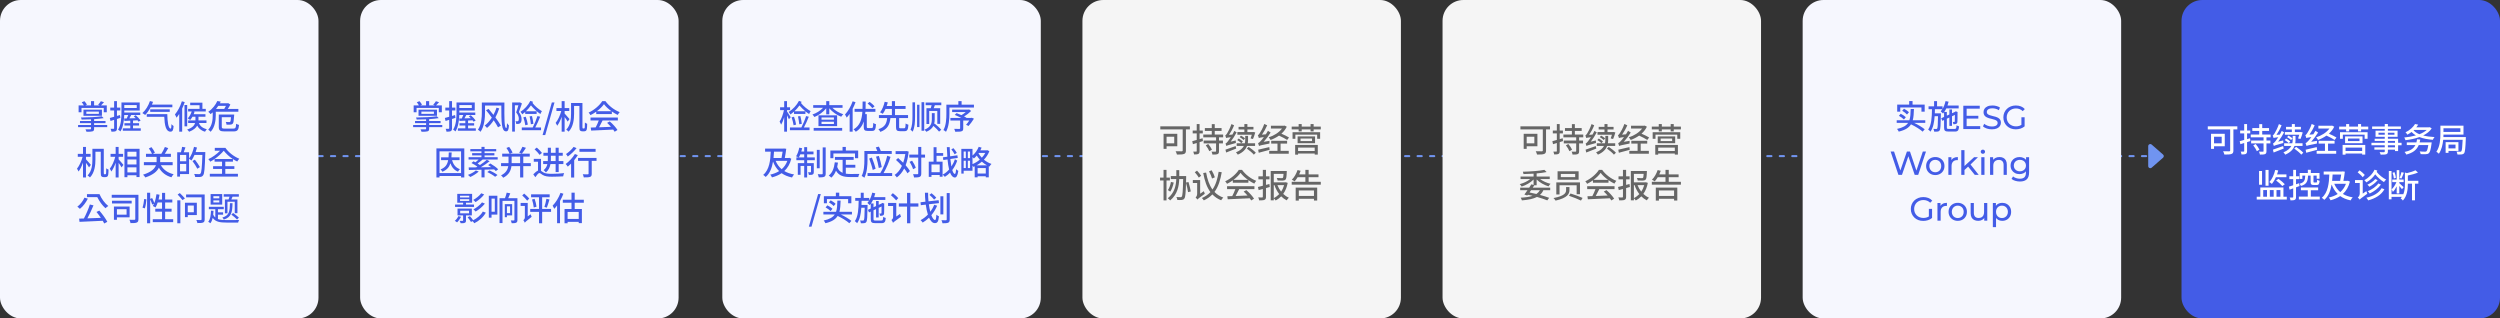 <svg width="1201" height="153" viewBox="0 0 1201 153" fill="none" xmlns="http://www.w3.org/2000/svg">
<rect x="0" y="0" width="1201" height="153" fill="#333333" stroke="none"/>
<path d="M1037 75L106 75" stroke="#7094F0" stroke-linecap="round" stroke-linejoin="round" stroke-dasharray="2 4"/>
<path d="M1039.14 74.247L1033.66 69.451C1033.01 68.885 1032 69.345 1032 70.204L1032 79.796C1032 80.655 1033.01 81.115 1033.66 80.549L1039.14 75.753C1039.6 75.354 1039.6 74.646 1039.14 74.247Z" fill="#7094F0"/>
<rect x="1048" width="153" height="153" rx="10" fill="#435CE7"/>
<path d="M1067.3 65.672V68.872H1063.62V65.672H1067.3ZM1068.78 70.28V64.264H1062.18V71.528H1063.62V70.28H1068.78ZM1074.82 60.68H1060.62V62.168H1071.37V72.248C1071.37 72.584 1071.26 72.68 1070.9 72.696C1070.52 72.696 1069.19 72.712 1067.98 72.648C1068.22 73.08 1068.52 73.816 1068.6 74.248C1070.2 74.248 1071.32 74.232 1072.01 73.96C1072.68 73.736 1072.92 73.24 1072.92 72.28V62.168H1074.82V60.68ZM1080.91 66.408L1079.49 66.84V64.072H1081.02V62.696H1079.49V59.608L1078.11 59.608V62.696H1076.17V64.072H1078.11V67.224C1077.29 67.464 1076.54 67.672 1075.95 67.832L1076.29 69.272L1078.11 68.696V72.552C1078.11 72.776 1078.03 72.84 1077.84 72.84C1077.66 72.84 1077.05 72.84 1076.43 72.824C1076.61 73.208 1076.78 73.848 1076.83 74.2C1077.84 74.216 1078.48 74.152 1078.91 73.928C1079.33 73.688 1079.49 73.304 1079.49 72.552V68.28L1081.1 67.768L1080.91 66.408ZM1082.46 69.832C1083.15 70.696 1083.89 71.88 1084.17 72.648L1085.44 71.896C1085.1 71.128 1084.32 69.992 1083.63 69.176L1082.46 69.832ZM1090.8 65.976V64.616H1086.77V62.888H1090.05V61.528H1086.77V59.64H1085.34V61.528H1082.01V62.888H1085.34V64.616H1081.26V65.976H1087.41V67.528H1081.44V68.888H1087.41V72.568C1087.41 72.792 1087.34 72.856 1087.1 72.872C1086.86 72.888 1086.03 72.888 1085.21 72.84C1085.41 73.24 1085.6 73.848 1085.66 74.264C1086.81 74.264 1087.61 74.248 1088.14 74.024C1088.65 73.8 1088.81 73.4 1088.81 72.6V68.888H1090.7V67.528H1088.81V65.976H1090.8ZM1105.14 66.776C1105.52 65.976 1105.91 64.728 1106.23 63.624L1105.28 63.4L1105.04 63.448H1102.45V62.2H1105.36V60.952H1102.45V59.592H1101V60.952H1098.21V62.2H1101V63.448H1097.64V64.712H1104.58C1104.4 65.368 1104.18 66.024 1103.99 66.504L1105.14 66.776ZM1101.32 66.472C1100.9 66.056 1100.05 65.512 1099.36 65.144L1098.72 65.88C1099.4 66.264 1100.23 66.84 1100.64 67.272L1101.32 66.472ZM1100.28 67.96C1099.83 67.528 1098.95 66.92 1098.24 66.552L1097.56 67.288C1098.28 67.688 1099.14 68.344 1099.57 68.792L1100.28 67.96ZM1094.42 68.056C1095.46 66.728 1096.45 65.128 1097.28 63.592L1096.15 62.888C1095.89 63.496 1095.57 64.088 1095.25 64.648L1093.62 64.792C1094.53 63.464 1095.43 61.8 1096.07 60.2L1094.79 59.608C1094.18 61.48 1093.06 63.544 1092.72 64.056C1092.37 64.584 1092.1 64.952 1091.81 65.032C1091.97 65.384 1092.18 66.024 1092.24 66.312C1092.48 66.184 1092.85 66.104 1094.48 65.912C1093.89 66.824 1093.36 67.576 1093.11 67.864C1092.63 68.456 1092.28 68.84 1091.94 68.92C1092.08 69.256 1092.29 69.864 1092.36 70.136C1092.71 69.896 1093.25 69.704 1096.92 68.696C1096.87 68.424 1096.84 67.848 1096.85 67.464L1094.42 68.056ZM1096.82 70.168C1095.01 70.824 1093.14 71.496 1091.91 71.896L1092.24 73.272C1093.62 72.728 1095.4 72.056 1097.08 71.368L1096.82 70.168ZM1106.15 70.12V68.84H1102.63C1102.74 68.232 1102.77 67.64 1102.77 67.08V65.256H1101.41V67.032C1101.41 67.608 1101.38 68.216 1101.22 68.84H1097.3V70.12H1100.76C1100.16 71.24 1099.03 72.328 1096.96 73.192C1097.24 73.464 1097.67 73.976 1097.84 74.296C1100.45 73.16 1101.72 71.64 1102.29 70.12H1106.15ZM1102.16 71.368C1103.38 72.216 1104.85 73.464 1105.54 74.296L1106.5 73.368C1105.78 72.552 1104.26 71.368 1103.06 70.552L1102.16 71.368ZM1122.44 66.056C1121.61 65.528 1120.14 64.792 1118.79 64.216C1119.87 63.272 1120.76 62.152 1121.37 60.872L1120.33 60.328L1120.04 60.392H1113.75V61.736H1119.08C1117.66 63.672 1115.13 65.208 1112.68 65.976C1113 66.296 1113.39 66.872 1113.59 67.24C1114.99 66.728 1116.39 66.04 1117.64 65.144C1119.05 65.8 1120.71 66.648 1121.56 67.24L1122.44 66.056ZM1110.27 68.136C1111.47 66.808 1112.63 65.256 1113.61 63.672L1112.33 62.84C1112.03 63.4 1111.69 63.976 1111.32 64.52L1109.45 64.696C1110.36 63.384 1111.29 61.768 1111.96 60.2L1110.55 59.544C1109.95 61.4 1108.78 63.432 1108.41 63.928C1108.06 64.472 1107.79 64.824 1107.47 64.904C1107.64 65.288 1107.9 66.008 1107.95 66.312C1108.2 66.184 1108.62 66.088 1110.38 65.848C1109.74 66.744 1109.16 67.416 1108.86 67.72C1108.35 68.28 1107.96 68.648 1107.58 68.728C1107.75 69.128 1107.99 69.832 1108.06 70.136C1108.46 69.912 1109.05 69.736 1113.05 68.952C1113.03 68.648 1113.03 68.04 1113.08 67.656L1110.27 68.136ZM1112.97 70.664C1111 71.144 1108.95 71.64 1107.63 71.912L1107.9 73.384C1109.39 72.984 1111.31 72.472 1113.13 71.976L1112.97 70.664ZM1118.39 69H1121.53V67.656L1113.88 67.656V69L1116.91 69V72.472L1112.92 72.472V73.864L1122.31 73.864V72.472H1118.39V69ZM1134.78 70.904V72.536H1126.8V70.904H1134.78ZM1125.39 74.296H1126.8V73.752H1134.78V74.264H1136.27V69.624H1125.39V74.296ZM1133.5 67.768H1127.97V66.552H1133.5V67.768ZM1126.58 65.528V68.792H1134.96V65.528H1126.58ZM1124.14 66.68H1125.5V64.68H1135.97V66.68H1137.39V63.512L1124.14 63.512V66.68ZM1134.27 60.808V59.592H1132.8V60.808H1128.54V59.592H1127.07V60.808H1123.73V62.152H1127.07V63.112H1128.54V62.152H1132.8V63.112L1134.27 63.112V62.152H1137.71V60.808L1134.27 60.808ZM1150.55 70.776H1147.14V69.784H1150.55V70.776ZM1147.14 67.704H1150.55V68.616H1147.14V67.704ZM1142.63 64.712V63.752H1145.64V64.712H1142.63ZM1150.29 63.752V64.712H1147.14V63.752H1150.29ZM1153.72 68.616H1152.05V66.648H1147.14V65.704H1151.8V62.76H1147.14V61.944H1153.38V60.744H1147.14V59.576H1145.64V60.744H1139.57V61.944H1145.64V62.76H1141.21V65.704H1145.64V66.648H1140.79V67.704H1145.64V68.616H1139.24V69.784H1145.64V70.776H1140.65V71.896H1145.64V72.744C1145.64 73.016 1145.54 73.096 1145.25 73.112C1145 73.128 1144.04 73.128 1143.16 73.096C1143.37 73.416 1143.59 73.96 1143.67 74.296C1145.01 74.296 1145.85 74.28 1146.39 74.088C1146.93 73.88 1147.14 73.544 1147.14 72.728V71.896H1150.55V72.584H1152.05V69.784H1153.72V68.616ZM1162.4 68.408C1162.52 67.992 1162.62 67.528 1162.7 67.048L1161.15 66.92C1161.08 67.464 1160.99 67.96 1160.86 68.408H1156.22V69.688H1160.36C1159.44 71.496 1157.74 72.488 1155.15 73C1155.42 73.288 1155.85 73.912 1156 74.248C1159 73.464 1160.92 72.168 1161.96 69.688H1166.56C1166.28 71.512 1166 72.408 1165.63 72.696C1165.45 72.84 1165.26 72.856 1164.91 72.856C1164.49 72.856 1163.42 72.84 1162.4 72.744C1162.65 73.112 1162.86 73.656 1162.88 74.04C1163.85 74.104 1164.83 74.104 1165.36 74.072C1166.01 74.04 1166.41 73.944 1166.81 73.592C1167.39 73.08 1167.74 71.848 1168.11 69.016C1168.14 68.824 1168.19 68.408 1168.19 68.408H1162.4ZM1159.66 62.424H1165.8C1164.89 63.256 1163.68 63.928 1162.28 64.488C1161.1 63.992 1160.14 63.368 1159.48 62.6L1159.66 62.424ZM1167.28 61.096L1167.02 61.16H1160.81C1161.15 60.744 1161.45 60.312 1161.71 59.88L1160.19 59.576C1159.37 60.936 1157.84 62.472 1155.6 63.576C1155.9 63.8 1156.32 64.36 1156.49 64.696C1157.24 64.312 1157.92 63.864 1158.51 63.4C1159.12 64.04 1159.8 64.584 1160.6 65.048C1158.83 65.544 1156.91 65.88 1155 66.056C1155.23 66.392 1155.47 66.984 1155.58 67.352C1157.87 67.08 1160.2 66.616 1162.28 65.848C1164.11 66.568 1166.3 66.968 1168.73 67.16C1168.91 66.776 1169.24 66.168 1169.56 65.848C1167.56 65.736 1165.69 65.496 1164.09 65.08C1165.8 64.232 1167.24 63.112 1168.19 61.704L1167.28 61.096ZM1179.63 69.464V71.304H1176.26V69.464H1179.63ZM1181.03 72.504V68.28H1174.88V73.432H1176.26V72.504H1181.03ZM1181.97 61.624V63.368H1173.84V61.624H1181.97ZM1173.81 65.848C1173.83 65.432 1173.84 65.032 1173.84 64.648H1183.46V60.36H1172.37V64.184C1172.37 66.744 1172.21 70.36 1170.43 72.904C1170.75 73.08 1171.38 73.56 1171.63 73.848C1172.93 71.992 1173.49 69.464 1173.71 67.16H1183.06C1182.91 70.904 1182.72 72.328 1182.42 72.664C1182.27 72.84 1182.13 72.904 1181.86 72.888C1181.55 72.904 1180.87 72.888 1180.11 72.808C1180.35 73.208 1180.51 73.8 1180.53 74.216C1181.36 74.248 1182.15 74.248 1182.59 74.184C1183.07 74.136 1183.43 74.008 1183.75 73.608C1184.21 73.032 1184.39 71.24 1184.58 66.504C1184.59 66.296 1184.59 65.848 1184.59 65.848H1173.81ZM1098.4 85.112V83.768H1093.9C1094.11 83.16 1094.3 82.552 1094.46 81.896L1093.02 81.624C1092.48 83.912 1091.5 86.088 1090.21 87.464C1090.54 87.672 1091.15 88.104 1091.41 88.36C1092.14 87.496 1092.82 86.376 1093.36 85.112H1098.4ZM1093.44 86.696C1094.51 87.496 1095.82 88.648 1096.42 89.384L1097.62 88.504C1096.96 87.752 1095.65 86.664 1094.59 85.928L1093.44 86.696ZM1089.82 81.624H1088.35V89.24H1089.82V81.624ZM1086.69 82.152H1085.25V88.76H1086.69V82.152ZM1087.25 91.32H1089.07V94.52H1087.25V91.32ZM1092.27 91.32V94.52H1090.43V91.32H1092.27ZM1095.5 91.32V94.52H1093.63V91.32H1095.5ZM1096.96 94.52V90.072H1085.86V94.52H1084.13V95.864H1098.58V94.52H1096.96ZM1110.02 84.36V87.272C1110.02 88.504 1110.31 88.888 1111.56 88.888H1112.93C1113.86 88.888 1114.21 88.456 1114.36 86.856C1113.97 86.76 1113.43 86.568 1113.16 86.36C1113.11 87.496 1113.05 87.672 1112.76 87.672H1111.77C1111.45 87.672 1111.4 87.624 1111.4 87.272V84.36H1112.93V85.864H1114.29V83.112H1110.13V81.56H1108.69V83.112H1104.76V85.944H1106.05V84.36H1107.43C1107.35 86.552 1107 87.672 1104.66 88.28C1104.93 88.536 1105.27 89.016 1105.38 89.336C1108.15 88.552 1108.66 87.048 1108.79 84.36H1110.02ZM1104.71 89.368L1104.45 88.04L1103.01 88.536V86.056H1104.53V84.68H1103.01V81.592H1101.65V84.68H1099.8V86.056H1101.65V89C1100.87 89.272 1100.15 89.496 1099.57 89.672L1099.93 91.112L1101.65 90.488V94.616C1101.65 94.84 1101.57 94.888 1101.37 94.888C1101.19 94.904 1100.6 94.904 1099.96 94.888C1100.15 95.272 1100.33 95.912 1100.36 96.264C1101.38 96.264 1102.01 96.216 1102.44 95.992C1102.87 95.752 1103.01 95.352 1103.01 94.616V89.992L1104.71 89.368ZM1110.13 94.456V91.416H1113.64V90.072H1105.35V91.416H1108.66V94.456H1104.37V95.816H1114.42V94.456H1110.13ZM1126.99 88.296C1126.4 89.928 1125.45 91.24 1124.27 92.28C1122.97 91.208 1122.03 89.864 1121.37 88.296L1126.99 88.296ZM1124.72 83.848C1124.57 84.792 1124.4 85.896 1124.19 86.888L1120.35 86.888C1120.46 85.864 1120.54 84.84 1120.59 83.848L1124.72 83.848ZM1127.9 86.808L1127.61 86.888H1125.77C1126.04 85.464 1126.32 83.816 1126.46 82.472L1125.32 82.328L1125.05 82.392L1116.3 82.392V83.848H1119C1118.88 87.816 1118.4 92.568 1115.39 95.016C1115.74 95.224 1116.32 95.72 1116.59 96.008C1118.64 94.296 1119.61 91.528 1120.11 88.616C1120.81 90.44 1121.77 91.976 1123.04 93.192C1121.77 93.992 1120.32 94.552 1118.76 94.888C1119.07 95.208 1119.42 95.816 1119.6 96.216C1121.31 95.768 1122.88 95.112 1124.24 94.2C1125.6 95.16 1127.23 95.848 1129.23 96.264C1129.45 95.832 1129.88 95.16 1130.24 94.808C1128.4 94.504 1126.83 93.944 1125.53 93.176C1127.08 91.736 1128.27 89.816 1128.89 87.24L1127.9 86.808ZM1136.05 84.04C1135.52 83.4 1134.42 82.456 1133.55 81.816L1132.61 82.776C1133.49 83.48 1134.56 84.472 1135.04 85.144L1136.05 84.04ZM1135.06 93.016V86.504H1131.35V87.928H1133.62V93.016C1133.62 93.928 1133.04 94.6 1132.67 94.904C1132.95 95.112 1133.43 95.592 1133.6 95.896C1133.87 95.544 1134.34 95.176 1137.23 93.08C1137.09 92.792 1136.9 92.232 1136.8 91.816L1135.06 93.016ZM1144.13 90.408C1142.8 92.76 1140.11 94.248 1136.8 94.984C1137.12 95.336 1137.49 95.88 1137.68 96.264C1141.17 95.32 1143.95 93.64 1145.47 90.936L1144.13 90.408ZM1141.07 86.04C1140.21 87.08 1138.64 88.12 1137.3 88.712C1137.65 89 1138.02 89.416 1138.24 89.72C1139.65 88.984 1141.23 87.816 1142.24 86.536L1141.07 86.04ZM1142.56 88.136C1141.47 89.688 1139.41 91.08 1137.46 91.848C1137.79 92.152 1138.18 92.616 1138.4 92.968C1140.48 92.008 1142.53 90.472 1143.81 88.664L1142.56 88.136ZM1140.72 81.528C1139.83 83.512 1138.02 85.384 1135.81 86.552C1136.13 86.808 1136.59 87.336 1136.8 87.624C1138.53 86.648 1139.97 85.32 1141.06 83.752C1142.24 85.24 1143.83 86.648 1145.25 87.48C1145.49 87.096 1145.95 86.552 1146.32 86.264C1144.69 85.496 1142.87 84.024 1141.76 82.584C1141.87 82.376 1141.99 82.168 1142.08 81.944L1140.72 81.528ZM1153.66 82.68C1153.46 83.512 1153.1 84.712 1152.78 85.48L1153.64 85.768C1153.99 85.064 1154.46 83.928 1154.82 82.984L1153.66 82.68ZM1151 85.416C1150.94 84.68 1150.68 83.544 1150.31 82.696L1149.37 83C1149.7 83.864 1149.96 85 1150.01 85.752L1151 85.416ZM1151.37 92.936H1152.62V89.32C1153.11 89.88 1153.66 90.552 1153.91 90.92L1154.71 89.896C1154.39 89.576 1153.1 88.36 1152.62 87.976V87.512H1154.71V86.264H1152.62V81.72H1151.37V86.264H1149.24V87.512H1151.24C1150.7 88.808 1149.8 90.184 1148.94 90.968C1149.14 91.304 1149.42 91.832 1149.53 92.184C1150.2 91.576 1150.84 90.584 1151.37 89.528V92.936ZM1161.77 86.856H1156.73V84.312C1158.39 83.976 1160.26 83.48 1161.59 82.888L1160.39 81.8C1159.43 82.296 1157.82 82.808 1156.28 83.176L1155.32 82.872V88.408C1155.32 89.976 1155.22 91.8 1154.5 93.448V93.288H1148.89V82.136H1147.59V95.752H1148.89V94.568H1153.88C1153.7 94.824 1153.5 95.08 1153.27 95.32C1153.64 95.512 1154.17 96.024 1154.34 96.344C1156.44 94.12 1156.73 90.792 1156.73 88.424V88.232H1158.73V96.248H1160.15V88.232H1161.77V86.856Z" fill="white"/>
<rect width="153" height="153" rx="10" fill="#F6F7FE"/>
<path d="M39.156 51.856H49.844V53.92H51.3V50.624H48.532C48.964 50.224 49.476 49.68 49.972 49.104L48.452 48.624C48.132 49.12 47.588 49.856 47.14 50.32L47.924 50.624H45.204V48.592H43.716V50.624H40.996L41.764 50.272C41.524 49.808 41.028 49.104 40.564 48.608L39.268 49.12C39.62 49.552 40.036 50.16 40.276 50.624H37.764V53.92H39.156V51.856ZM41.476 53.616H47.492V54.688H41.476V53.616ZM48.964 55.632V52.672H40.1V55.632L48.964 55.632ZM51.508 60.048H45.204V59.168H50.692V58.128H45.204V57.248C46.932 57.136 48.532 56.96 49.812 56.752L48.884 55.856C46.612 56.24 42.404 56.432 38.916 56.448C39.028 56.72 39.172 57.152 39.188 57.424C40.628 57.424 42.196 57.408 43.732 57.328V58.128L38.42 58.128V59.168L43.732 59.168V60.048L37.508 60.048V61.088L43.732 61.088V61.84C43.732 62.064 43.636 62.144 43.348 62.144C43.092 62.16 42.02 62.176 41.044 62.128C41.22 62.464 41.444 62.928 41.54 63.296C42.916 63.296 43.828 63.28 44.42 63.104C44.996 62.928 45.204 62.624 45.204 61.888V61.088H51.508V60.048ZM57.642 55.264L56.186 55.696V53.056H57.786V51.68H56.186V48.592H54.826V51.68H52.97V53.056H54.826V56.096C54.042 56.32 53.322 56.528 52.746 56.672L53.082 58.112C53.61 57.936 54.202 57.76 54.826 57.568V61.616C54.826 61.84 54.746 61.888 54.538 61.888C54.362 61.904 53.77 61.904 53.13 61.888C53.322 62.272 53.498 62.912 53.53 63.264C54.554 63.264 55.178 63.216 55.61 62.992C56.042 62.752 56.186 62.352 56.186 61.616V57.152C56.73 56.976 57.29 56.8 57.834 56.624L57.642 55.264ZM65.69 50.464V51.888H59.706V50.464H65.69ZM63.898 61.648V60.304H66.81V59.184H63.898V57.904L66.074 57.792C66.266 58.032 66.426 58.256 66.554 58.464L67.546 57.888C67.066 57.168 66.058 56.112 65.21 55.36L64.266 55.872C64.57 56.144 64.89 56.448 65.194 56.768L62.154 56.864C62.442 56.368 62.746 55.808 63.034 55.248H67.37V54.064H59.706V53.952V53.104H67.114V49.232H58.346V53.952C58.346 56.448 58.234 59.888 56.73 62.288C57.034 62.448 57.61 62.88 57.85 63.136C59.226 60.944 59.594 57.792 59.69 55.248H61.61C61.402 55.808 61.146 56.4 60.89 56.896L59.642 56.928L59.77 58.096L62.586 57.968V59.184H59.786V60.304H62.586V61.648H59.002V62.816H67.626V61.648H63.898ZM82.8 51.52V50.256H72.992C73.184 49.824 73.36 49.376 73.52 48.928L72.032 48.544C71.28 50.8 69.952 52.976 68.4 54.32C68.784 54.528 69.44 54.976 69.744 55.216C70.688 54.272 71.6 52.976 72.368 51.52H82.8ZM81.552 53.744V52.528H72.16V53.744H81.552ZM70.496 54.832V56.112H78.912C79.088 60.112 79.664 63.248 81.888 63.248C82.96 63.248 83.28 62.448 83.392 60.544C83.072 60.352 82.672 59.984 82.368 59.648C82.352 60.96 82.272 61.776 81.984 61.776C80.848 61.776 80.432 58.416 80.368 54.832H70.496ZM87.366 48.656C86.63 51.056 85.382 53.424 84.038 54.976C84.294 55.344 84.662 56.176 84.79 56.544C85.238 56.016 85.686 55.408 86.102 54.736V63.248H87.51V52.144C87.99 51.136 88.406 50.08 88.742 49.04L87.366 48.656ZM89.926 50.432H88.63V60.704H89.926V50.432ZM99.19 59.104V57.824H95.35V57.76V56.08H98.694V54.848H93.046C93.206 54.464 93.35 54.08 93.478 53.68L92.918 53.552H98.854V52.288H97.238V49.312H91.366V50.544H95.862V52.288H90.374V53.552H92.086C91.67 54.8 91.014 56.032 90.214 56.864C90.55 57.04 91.11 57.424 91.366 57.632C91.75 57.216 92.118 56.672 92.454 56.08H93.894V57.744V57.824H90.39V59.104H93.718C93.398 60.208 92.47 61.392 89.894 62.24C90.23 62.496 90.646 62.992 90.854 63.296C92.982 62.48 94.134 61.424 94.742 60.352C95.334 61.504 96.406 62.672 98.502 63.28C98.678 62.928 99.046 62.352 99.366 62.08C96.902 61.456 95.974 60.208 95.558 59.104H99.19ZM108.556 50.848C108.316 51.344 108.012 51.872 107.724 52.32H103.788C104.188 51.84 104.556 51.344 104.876 50.848H108.556ZM114.508 53.664V52.32H109.436C109.9 51.632 110.348 50.88 110.668 50.224L109.596 49.536L109.356 49.6H105.628C105.772 49.344 105.916 49.072 106.044 48.816L104.396 48.528C103.644 50.24 102.204 52.24 100.044 53.728C100.412 53.952 100.908 54.48 101.148 54.832C101.516 54.56 101.868 54.272 102.188 53.984V55.36C102.188 57.456 101.964 60.304 100.044 62.304C100.364 62.496 100.94 63.024 101.196 63.312C103.26 61.12 103.66 57.728 103.66 55.376V53.664H114.508ZM107.98 61.776C106.764 61.776 106.54 61.648 106.54 60.928V56.304H110.972C110.892 57.712 110.764 58.32 110.588 58.496C110.444 58.64 110.316 58.656 110.06 58.656C109.804 58.656 109.148 58.64 108.444 58.576C108.668 58.944 108.796 59.472 108.828 59.888C109.612 59.92 110.364 59.92 110.764 59.872C111.196 59.824 111.532 59.712 111.804 59.408C112.172 59.008 112.332 57.984 112.476 55.568C112.492 55.376 112.508 55.024 112.508 55.024H105.1V60.944C105.1 62.704 105.756 63.136 107.916 63.136H112.14C114.124 63.136 114.604 62.464 114.844 60.016C114.428 59.92 113.804 59.696 113.436 59.456C113.34 61.44 113.164 61.776 112.06 61.776H107.98ZM43.652 79.2C43.332 78.8 41.876 77.12 41.3 76.544V75.328H43.524V73.92H41.3V70.576H39.876V73.92H37.364V75.328H39.684C39.156 77.392 38.084 79.712 36.98 81.04C37.22 81.376 37.572 81.984 37.732 82.4C38.532 81.392 39.284 79.808 39.876 78.128V85.248H41.3V78.224C41.86 78.992 42.484 79.872 42.772 80.416L43.652 79.2ZM50.196 83.728C50.1 83.728 50.02 83.696 49.956 83.632C49.892 83.552 49.86 83.296 49.86 82.816V71.488H44.388V76.576C44.388 78.992 44.196 82.128 42.068 84.288C42.404 84.48 42.98 84.976 43.22 85.248C45.508 82.928 45.844 79.232 45.844 76.576V72.896H48.404V82.784C48.404 84.16 48.5 84.464 48.788 84.736C49.028 84.992 49.444 85.088 49.78 85.088H50.612C50.964 85.088 51.268 85.024 51.524 84.848C51.764 84.672 51.908 84.384 51.988 83.92C52.068 83.488 52.132 82.352 52.132 81.472C51.78 81.344 51.332 81.12 51.044 80.848C51.044 81.872 51.012 82.672 50.98 83.024C50.964 83.392 50.916 83.52 50.852 83.616C50.772 83.696 50.676 83.728 50.564 83.728H50.196ZM56.986 75.328H59.13V73.92H56.986V70.576H55.562V73.92H53.114V75.328H55.37C54.858 77.376 53.818 79.728 52.746 81.04C52.97 81.376 53.322 81.984 53.482 82.4C54.25 81.408 54.986 79.84 55.562 78.192V85.248H56.986V78.24C57.53 79.008 58.122 79.888 58.394 80.416L59.29 79.216C58.97 78.8 57.546 77.12 56.986 76.544V75.328ZM61.21 82.832V80.384H65.562V82.832H61.21ZM65.562 72.88V75.232H61.21V72.88H65.562ZM61.21 76.592H65.562V79.024H61.21V76.592ZM59.786 71.472V85.136H61.21V84.192H65.562V85.056H67.05V71.472H59.786ZM82.944 79.376V77.904L76.928 77.904C76.944 77.712 76.944 77.536 76.944 77.36V75.36L82.096 75.36V73.888H79.152C79.696 73.072 80.32 72.064 80.816 71.152L79.216 70.608C78.832 71.616 78.112 72.928 77.504 73.888H73.392L74.416 73.328C74.112 72.576 73.424 71.488 72.752 70.688L71.504 71.312C72.096 72.08 72.72 73.136 73.024 73.888H70.128V75.36H75.232V77.328C75.232 77.504 75.232 77.696 75.216 77.904H69.12V79.376H74.912C74.352 80.976 72.8 82.624 68.72 83.92C69.136 84.272 69.616 84.896 69.824 85.248C73.696 83.952 75.504 82.272 76.32 80.544C77.648 82.8 79.616 84.384 82.352 85.168C82.592 84.704 83.056 84.048 83.408 83.696C80.56 83.04 78.496 81.504 77.28 79.376H82.944ZM86.486 82.304V78.768H89.462V82.304H86.486ZM89.462 74.432V77.472H86.486V74.432H89.462ZM93.99 73.056C94.246 72.352 94.454 71.616 94.646 70.88L93.206 70.544C92.726 72.656 91.878 74.784 90.822 76.16V73.136H88.262C88.518 72.464 88.822 71.616 89.094 70.816L87.478 70.544C87.382 71.312 87.142 72.368 86.918 73.136H85.126V84.832H86.486V83.616H90.822V76.272C91.19 76.48 91.75 76.88 91.99 77.104C92.502 76.368 92.998 75.44 93.446 74.416H97.222C97.014 80.448 96.806 82.864 96.294 83.392C96.118 83.616 95.942 83.664 95.622 83.664C95.222 83.664 94.294 83.648 93.27 83.568C93.542 83.984 93.718 84.608 93.75 85.008C94.662 85.056 95.606 85.072 96.166 85.008C96.774 84.928 97.158 84.784 97.558 84.256C98.198 83.456 98.39 80.976 98.614 73.76C98.63 73.568 98.63 73.056 98.63 73.056H93.99ZM96.038 80.272C95.558 79.328 94.47 77.808 93.622 76.704L92.454 77.36C93.302 78.512 94.342 80.08 94.79 81.056L96.038 80.272ZM107.484 72.416C108.62 73.84 110.156 75.264 111.804 76.368H103.116C104.732 75.232 106.332 73.808 107.484 72.416ZM108.236 81.152H112.588V79.856H108.236V77.68H111.9V76.432C112.572 76.88 113.276 77.28 113.964 77.6C114.188 77.184 114.668 76.56 114.972 76.256C112.38 75.232 109.708 73.152 108.284 71.024H103.18V72.416H105.724C104.172 74.032 101.98 75.616 100.076 76.448C100.412 76.768 100.796 77.28 101.004 77.664C101.676 77.312 102.38 76.88 103.084 76.384V77.68H106.668V79.856H102.364V81.152H106.668V83.504H100.796V84.848H114.3V83.504H108.236V81.152ZM41.78 93.248V94.704H46.74C47.716 96.72 49.156 98.736 50.676 100.032C50.996 99.696 51.636 99.2 52.036 98.96C50.356 97.696 48.692 95.408 47.796 93.248H41.78ZM40.564 94.96C39.94 96.448 38.612 98.224 37.156 99.296C37.524 99.536 38.068 100.016 38.372 100.336C39.924 99.152 41.332 97.2 42.196 95.424L40.564 94.96ZM46.34 101.824C47.044 102.672 47.796 103.664 48.452 104.656C46.244 104.736 43.988 104.832 41.972 104.896C42.964 103.088 44.084 100.704 44.916 98.656L43.172 98.24C42.532 100.304 41.348 103.024 40.308 104.96L38.02 105.024L38.196 106.576C41.012 106.464 45.332 106.256 49.364 106.064C49.652 106.544 49.892 106.976 50.068 107.36L51.556 106.56C50.788 105.072 49.204 102.848 47.716 101.168L46.34 101.824ZM60.81 100.512V103.12H56.17V100.512H60.81ZM62.266 104.416V99.232H54.73V105.584H56.17V104.416H62.266ZM63.258 96.432H53.802V97.744H63.258V96.432ZM66.506 93.568H53.674V94.992H64.986V105.2C64.986 105.504 64.89 105.584 64.586 105.6C64.282 105.616 63.21 105.616 62.186 105.568C62.394 106 62.634 106.752 62.698 107.184C64.122 107.2 65.114 107.168 65.722 106.896C66.314 106.656 66.506 106.16 66.506 105.216V93.568ZM69.584 100.112C69.968 98.928 70.256 97.072 70.336 95.76L69.264 95.6C69.152 96.896 68.848 98.656 68.464 99.728L69.584 100.112ZM79.328 105.312V101.68H82.432V100.288H79.328V97.28H82.784V95.872H79.328V92.64H77.84V95.872H76.16C76.352 95.12 76.528 94.336 76.64 93.536L75.184 93.296C74.976 94.8 74.624 96.304 74.128 97.552C73.936 96.88 73.488 95.904 73.088 95.152L72.144 95.536V92.576H70.656V107.248H72.144V95.776C72.544 96.624 72.96 97.648 73.104 98.288L74 97.856C73.824 98.272 73.616 98.64 73.408 98.96C73.776 99.104 74.432 99.44 74.736 99.648C75.104 98.992 75.456 98.176 75.76 97.28H77.84V100.288H74.592V101.68H77.84V105.312H73.392V106.72H83.2V105.312H79.328ZM85.174 107.264H86.646V96.24H85.174V107.264ZM85.334 93.456C86.118 94.304 87.19 95.456 87.686 96.144L88.838 95.328C88.294 94.656 87.19 93.536 86.39 92.752L85.334 93.456ZM93.11 98.752V101.984L90.198 101.984V98.752L93.11 98.752ZM94.566 103.328V97.408L88.854 97.408V104.304H90.198V103.328L94.566 103.328ZM98.326 93.424L89.398 93.424V94.8L96.838 94.8V105.328C96.838 105.616 96.742 105.696 96.47 105.712C96.214 105.728 95.222 105.728 94.326 105.696C94.534 106.08 94.758 106.752 94.822 107.152C96.15 107.168 97.03 107.136 97.574 106.896C98.134 106.656 98.326 106.224 98.326 105.344V93.424ZM114.764 104.544C114.14 103.92 112.908 102.96 111.98 102.32L111.132 103.104C112.092 103.808 113.292 104.816 113.884 105.456L114.764 104.544ZM110.476 97.632C110.38 101.6 110.124 103.504 106.812 104.512C107.068 104.736 107.388 105.216 107.516 105.488C111.164 104.32 111.596 102.016 111.708 97.632H110.476ZM108.044 95.824V102.48H109.276V96.928H112.78V102.416H114.06V95.824H111.132C111.324 95.424 111.532 94.944 111.724 94.464H114.748V93.28H107.468V94.464H110.268C110.124 94.928 109.964 95.44 109.804 95.824H108.044ZM105.356 95.264H102.508V94.256H105.356V95.264ZM105.356 97.264H102.508V96.256H105.356V97.264ZM106.748 93.216H101.18V98.304H106.748V93.216ZM104.7 103.12H107.18V102H104.7V100.496H107.5V99.36H100.332V100.496H103.436V104.496C103.02 104.16 102.7 103.712 102.428 103.136C102.492 102.544 102.54 101.936 102.572 101.28L101.356 101.184C101.292 103.424 101.02 105.328 100.028 106.544C100.316 106.688 100.876 107.056 101.068 107.248C101.612 106.544 101.948 105.664 102.188 104.656C103.532 106.592 105.692 106.928 108.892 106.928H114.396C114.476 106.56 114.684 106 114.892 105.696C113.82 105.728 109.756 105.728 108.908 105.728C107.228 105.728 105.82 105.648 104.7 105.248V103.12Z" fill="#435CE7"/>
<rect x="173" width="153" height="153" rx="10" fill="#F6F7FE"/>
<path d="M200.117 51.856L210.805 51.856V53.92H212.261V50.624H209.493C209.925 50.224 210.437 49.68 210.933 49.104L209.413 48.624C209.093 49.12 208.549 49.856 208.101 50.32L208.885 50.624H206.165V48.592H204.677V50.624H201.957L202.725 50.272C202.485 49.808 201.989 49.104 201.525 48.608L200.229 49.12C200.581 49.552 200.997 50.16 201.237 50.624H198.725V53.92H200.117V51.856ZM202.437 53.616L208.453 53.616V54.688L202.437 54.688V53.616ZM209.925 55.632V52.672L201.061 52.672V55.632H209.925ZM212.469 60.048L206.165 60.048V59.168L211.653 59.168V58.128L206.165 58.128V57.248C207.893 57.136 209.493 56.96 210.773 56.752L209.845 55.856C207.573 56.24 203.365 56.432 199.877 56.448C199.989 56.72 200.133 57.152 200.149 57.424C201.589 57.424 203.157 57.408 204.693 57.328V58.128H199.381V59.168H204.693V60.048H198.469V61.088H204.693V61.84C204.693 62.064 204.597 62.144 204.309 62.144C204.053 62.16 202.981 62.176 202.005 62.128C202.181 62.464 202.405 62.928 202.501 63.296C203.877 63.296 204.789 63.28 205.381 63.104C205.957 62.928 206.165 62.624 206.165 61.888V61.088L212.469 61.088V60.048ZM218.603 55.264L217.147 55.696V53.056H218.747V51.68H217.147V48.592H215.787V51.68H213.931V53.056H215.787V56.096C215.003 56.32 214.283 56.528 213.707 56.672L214.043 58.112C214.571 57.936 215.163 57.76 215.787 57.568V61.616C215.787 61.84 215.707 61.888 215.499 61.888C215.323 61.904 214.731 61.904 214.091 61.888C214.283 62.272 214.459 62.912 214.491 63.264C215.515 63.264 216.139 63.216 216.571 62.992C217.003 62.752 217.147 62.352 217.147 61.616V57.152C217.691 56.976 218.251 56.8 218.795 56.624L218.603 55.264ZM226.651 50.464V51.888H220.667V50.464H226.651ZM224.859 61.648V60.304H227.771V59.184H224.859V57.904L227.035 57.792C227.227 58.032 227.387 58.256 227.515 58.464L228.507 57.888C228.027 57.168 227.019 56.112 226.171 55.36L225.227 55.872C225.531 56.144 225.851 56.448 226.155 56.768L223.115 56.864C223.403 56.368 223.707 55.808 223.995 55.248H228.331V54.064H220.667V53.952V53.104H228.075V49.232H219.307V53.952C219.307 56.448 219.195 59.888 217.691 62.288C217.995 62.448 218.571 62.88 218.811 63.136C220.187 60.944 220.555 57.792 220.651 55.248H222.571C222.363 55.808 222.107 56.4 221.851 56.896L220.603 56.928L220.731 58.096L223.547 57.968V59.184H220.747V60.304H223.547V61.648H219.963V62.816H228.587V61.648H224.859ZM238.529 51.728C238.145 52.88 237.649 54.08 237.057 55.184C236.273 54.176 235.457 53.2 234.721 52.32L233.489 52.944C234.401 54.032 235.377 55.28 236.273 56.512C235.265 58.08 234.097 59.44 232.849 60.32C233.201 60.576 233.681 61.104 233.953 61.456C235.121 60.528 236.225 59.264 237.169 57.792C238.033 59.04 238.785 60.24 239.249 61.168L240.625 60.368C240.017 59.28 239.057 57.872 237.985 56.416C238.721 55.056 239.345 53.584 239.825 52.08L238.529 51.728ZM231.473 49.248V53.856C231.473 56.368 231.329 59.888 229.601 62.304C229.937 62.48 230.577 63.008 230.849 63.312C232.705 60.704 233.009 56.56 233.009 53.856V50.688H240.833C240.849 58.928 240.881 63.104 243.121 63.104C244.049 63.104 244.353 62.352 244.497 60.272C244.209 60.032 243.809 59.536 243.569 59.168C243.537 60.432 243.425 61.536 243.233 61.536C242.241 61.536 242.257 56.944 242.321 49.248H231.473ZM252.311 54.72H257.799V53.456H252.647C253.527 52.608 254.359 51.648 255.063 50.608C256.295 52.128 258.055 53.76 259.607 54.784C259.767 54.384 260.071 53.76 260.343 53.408C258.743 52.512 256.887 50.88 255.799 49.44C255.895 49.264 255.975 49.088 256.071 48.912L254.775 48.448C253.751 50.56 251.927 52.512 250.039 53.712C250.295 53.984 250.743 54.608 250.903 54.912C251.383 54.56 251.847 54.192 252.311 53.776V54.72ZM256.247 59.488C256.151 58.48 255.879 56.944 255.575 55.744L254.423 55.904C254.679 57.104 254.967 58.656 255.031 59.696L256.247 59.488ZM253.575 59.856C253.431 58.816 253.015 57.264 252.567 56.064L251.415 56.368C251.831 57.584 252.231 59.152 252.359 60.176L253.575 59.856ZM249.767 49.168L249.559 49.216H246.039V63.216H247.351V50.56H249.047C248.759 51.616 248.359 52.96 247.959 54C248.999 55.2 249.239 56.272 249.239 57.088C249.239 57.568 249.159 57.968 248.935 58.128C248.807 58.224 248.663 58.256 248.471 58.272C248.247 58.288 247.975 58.272 247.655 58.256C247.863 58.608 247.975 59.184 247.991 59.536C248.359 59.552 248.743 59.552 249.047 59.52C249.383 59.456 249.671 59.36 249.895 59.2C250.359 58.848 250.567 58.176 250.567 57.232C250.567 56.272 250.311 55.136 249.271 53.84C249.751 52.608 250.295 51.024 250.743 49.712L249.767 49.168ZM258.183 55.76C257.671 57.424 256.711 59.728 255.927 61.232L250.663 61.232V62.544L259.911 62.544V61.232H257.143C257.943 59.792 258.839 57.76 259.495 56.064L258.183 55.76ZM260.653 64.88H261.933L266.381 49.232H265.101L260.653 64.88ZM273.597 57.2C273.277 56.8 271.821 55.12 271.245 54.544V53.328H273.469V51.92H271.245V48.576H269.821V51.92H267.309V53.328H269.629C269.101 55.392 268.029 57.712 266.925 59.04C267.165 59.376 267.517 59.984 267.677 60.4C268.477 59.392 269.229 57.808 269.821 56.128V63.248H271.245V56.224C271.805 56.992 272.429 57.872 272.717 58.416L273.597 57.2ZM280.141 61.728C280.045 61.728 279.965 61.696 279.901 61.632C279.837 61.552 279.805 61.296 279.805 60.816V49.488H274.333V54.576C274.333 56.992 274.141 60.128 272.013 62.288C272.349 62.48 272.925 62.976 273.165 63.248C275.453 60.928 275.789 57.232 275.789 54.576V50.896H278.349V60.784C278.349 62.16 278.445 62.464 278.733 62.736C278.973 62.992 279.389 63.088 279.725 63.088H280.557C280.909 63.088 281.213 63.024 281.469 62.848C281.709 62.672 281.853 62.384 281.933 61.92C282.013 61.488 282.077 60.352 282.077 59.472C281.725 59.344 281.277 59.12 280.989 58.848C280.989 59.872 280.957 60.672 280.925 61.024C280.909 61.392 280.861 61.52 280.797 61.616C280.717 61.696 280.621 61.728 280.509 61.728H280.141ZM286.739 53.424C288.163 52.352 289.379 51.152 290.147 50.032C290.995 51.2 292.307 52.4 293.747 53.424H286.739ZM286.435 54.8H293.923V53.552C294.851 54.208 295.827 54.768 296.755 55.216C297.011 54.768 297.347 54.24 297.699 53.872C295.203 52.896 292.547 50.944 290.851 48.592H289.315C288.115 50.544 285.507 52.848 282.771 54.096C283.091 54.416 283.491 54.976 283.651 55.312C284.611 54.848 285.555 54.272 286.435 53.648V54.8ZM283.683 57.856H287.651C287.267 58.928 286.691 60.208 286.163 61.2L283.795 61.28L283.987 62.736C286.707 62.624 290.771 62.448 294.579 62.256C294.867 62.64 295.107 62.992 295.283 63.296L296.643 62.448C295.907 61.264 294.387 59.568 292.931 58.336L291.651 59.024C292.275 59.584 292.915 60.256 293.507 60.928C291.555 61.008 289.571 61.088 287.795 61.152C288.371 60.128 288.963 58.928 289.491 57.856H296.819V56.464H283.683V57.856ZM220.76 76.912V75.568H216.856C216.92 74.848 216.952 74.064 216.984 73.248H215.592C215.56 74.08 215.528 74.848 215.48 75.568H211.896V76.912H215.304C214.92 78.992 214.024 80.464 211.656 81.376C211.96 81.648 212.36 82.16 212.52 82.512C214.712 81.616 215.816 80.256 216.376 78.432C217.048 80.368 218.184 81.728 220.024 82.48C220.216 82.096 220.632 81.552 220.936 81.264C218.904 80.576 217.752 79.04 217.176 76.912H220.76ZM211.144 83.136V72.704H221.496V83.136H211.144ZM209.656 71.28V85.248H211.144V84.56H221.496V85.248H223.048V71.28H209.656ZM228.59 81.888C227.71 82.704 226.19 83.488 224.814 84.016C225.15 84.256 225.694 84.752 225.95 85.024C227.294 84.4 228.91 83.424 229.982 82.4L228.59 81.888ZM239.326 81.328C238.526 80.448 236.862 79.296 235.55 78.528L234.51 79.296C234.99 79.584 235.502 79.936 235.998 80.288C234.286 80.32 232.574 80.352 230.942 80.368C232.398 79.52 233.966 78.448 235.214 77.472L233.886 76.752C233.022 77.536 231.79 78.464 230.558 79.28C230.222 79.04 229.838 78.8 229.438 78.544C230.174 78.032 231.054 77.328 231.838 76.656H239.086V75.504H232.782V74.656H237.502V73.552H232.782V72.704H238.382V71.6H232.782V70.56H231.294V71.6H225.95V72.704H231.294V73.552H226.814V74.656H231.294V75.504H225.102V76.656H229.902C229.438 77.12 228.894 77.584 228.398 77.952C228.078 77.792 227.758 77.632 227.47 77.488L226.494 78.32C227.422 78.784 228.542 79.456 229.342 80.048C229.134 80.176 228.926 80.288 228.718 80.4C227.374 80.416 226.158 80.432 225.15 80.432L225.246 81.664C226.894 81.632 229.006 81.6 231.31 81.536V85.232H232.782V81.504C234.302 81.472 235.87 81.424 237.39 81.376C237.71 81.664 237.998 81.936 238.206 82.176L239.326 81.328ZM234.094 82.64C235.406 83.264 237.054 84.256 237.854 84.928L239.006 84.08C238.142 83.376 236.462 82.432 235.198 81.872L234.094 82.64ZM250.98 70.512C250.628 71.376 249.956 72.576 249.428 73.344L250.708 73.808C251.3 73.12 252.02 72.016 252.66 71.008L250.98 70.512ZM245.796 78.384V78.112V75.216L249.86 75.216V78.384L245.796 78.384ZM254.996 78.384H251.38V75.216H254.5V73.808L245.028 73.808L246.244 73.296C245.94 72.512 245.236 71.392 244.596 70.56L243.284 71.072C243.892 71.92 244.532 73.056 244.804 73.808H241.252V75.216H244.292V78.08V78.384H240.708V79.808H244.18C243.908 81.456 243.092 83.056 240.708 84.24C241.044 84.496 241.524 85.04 241.732 85.392C244.548 83.952 245.444 81.888 245.7 79.808H249.86V85.248H251.38V79.808H254.996V78.384ZM264.65 74.816H266.922V77.392H264.618C264.634 77.024 264.65 76.672 264.65 76.336V74.816ZM266.922 78.816V82.656H268.394V78.816H270.65V77.392H268.394V74.816H270.346V73.392H268.394V70.96H266.922V73.392H264.65V70.96H263.178V73.392H261.05V74.816H263.178V76.32C263.178 76.672 263.178 77.024 263.146 77.392H260.938V78.816H262.954C262.714 79.904 262.186 80.928 261.146 81.744C261.466 81.952 262.042 82.512 262.25 82.816C263.562 81.776 264.186 80.304 264.442 78.816H266.922ZM260.362 73.456C259.85 72.752 258.746 71.664 257.882 70.896L256.81 71.728C257.69 72.528 258.762 73.68 259.242 74.4L260.362 73.456ZM259.914 76.32H256.426V77.696H258.458V81.952C257.77 82.256 256.97 82.912 256.186 83.744L257.178 85.12C257.882 84.096 258.634 83.12 259.13 83.12C259.498 83.12 260.01 83.632 260.698 84.048C261.834 84.704 263.162 84.896 265.13 84.896C266.698 84.896 269.45 84.8 270.554 84.72C270.586 84.304 270.826 83.584 271.002 83.168C269.434 83.376 266.97 83.504 265.194 83.504C263.418 83.504 262.01 83.408 260.97 82.784C260.506 82.512 260.202 82.256 259.914 82.08V76.32ZM286.128 71.504H278.368V72.928H286.128V71.504ZM275.552 70.56C274.768 71.712 273.232 73.136 271.904 74C272.176 74.288 272.576 74.864 272.752 75.2C274.224 74.16 275.888 72.576 276.976 71.152L275.552 70.56ZM276.176 73.984C275.104 75.792 273.376 77.616 271.744 78.784C272.048 79.072 272.576 79.728 272.768 80.048C273.28 79.632 273.824 79.136 274.352 78.608V85.296H275.84V76.96C276.496 76.16 277.088 75.328 277.584 74.512L276.176 73.984ZM286.576 75.872H277.696V77.296H282.752V83.44C282.752 83.664 282.656 83.744 282.352 83.744C282.064 83.76 280.992 83.76 279.968 83.728C280.176 84.16 280.384 84.784 280.448 85.216C281.936 85.216 282.88 85.2 283.472 84.976C284.08 84.736 284.272 84.304 284.272 83.456V77.296H286.576V75.872ZM231.187 92.848C230.323 94.048 228.707 95.312 227.347 96.048C227.731 96.32 228.163 96.768 228.419 97.088C229.907 96.208 231.523 94.848 232.595 93.408L231.187 92.848ZM231.555 97.232C230.627 98.496 228.883 99.824 227.411 100.592C227.795 100.864 228.243 101.312 228.483 101.632C230.067 100.72 231.779 99.296 232.947 97.808L231.555 97.232ZM220.995 95.696H225.427V96.528H220.995V95.696ZM220.995 94.032H225.427V94.848H220.995V94.032ZM227.715 98.256H223.859V97.408H226.803V93.136H219.667V97.408H222.483V98.256H218.611V99.424H227.715V98.256ZM220.195 103.824C219.843 104.672 219.203 105.504 218.483 106.096C218.803 106.256 219.331 106.608 219.571 106.832C220.259 106.176 221.011 105.136 221.475 104.144L220.195 103.824ZM221.075 101.232H225.331V102.48H221.075V101.232ZM226.675 103.488V100.224H219.795V103.488H222.483V105.888C222.483 106.064 222.435 106.096 222.259 106.096C222.051 106.128 221.443 106.112 220.771 106.096C220.963 106.4 221.219 106.896 221.315 107.248C222.195 107.248 222.803 107.248 223.267 107.04C223.731 106.864 223.859 106.544 223.859 105.92V103.488H226.675ZM231.939 101.632C230.995 103.376 229.203 104.864 227.299 105.808C226.931 105.216 226.275 104.416 225.747 103.84L224.643 104.384C225.235 105.072 225.955 106.016 226.259 106.624L227.011 106.224C227.331 106.528 227.667 106.944 227.843 107.248C230.147 106.128 232.163 104.352 233.379 102.16L231.939 101.632ZM237.705 95.408V101.712H236.137V95.408H237.705ZM238.937 94.032H234.825V104.56H236.137V103.088H238.937V94.032ZM245.033 99.136V102.4H243.529V99.136H245.033ZM246.041 103.472V98.064H242.505V104.352H243.529V103.472H246.041ZM248.569 95.216H244.137C244.473 94.512 244.825 93.664 245.145 92.88L243.417 92.544C243.225 93.328 242.921 94.384 242.585 95.216H239.977V107.168H241.401V96.496H247.129V105.632C247.129 105.84 247.065 105.904 246.857 105.92C246.665 105.92 246.009 105.936 245.385 105.888C245.545 106.256 245.753 106.864 245.817 107.232C246.825 107.248 247.497 107.216 247.961 106.976C248.425 106.768 248.569 106.368 248.569 105.648V95.216ZM254.255 95.376C253.743 94.704 252.639 93.696 251.807 92.992L250.879 93.888C251.711 94.656 252.767 95.728 253.263 96.416L254.255 95.376ZM253.519 103.968V97.504H250.111V98.928H252.143V104.416C252.143 105.104 251.711 105.536 251.407 105.744C251.647 106.032 251.967 106.624 252.095 106.976C252.335 106.64 252.767 106.272 255.423 104.16C255.263 103.856 255.007 103.28 254.879 102.912L253.519 103.968ZM264.735 100.384L260.447 100.384V94.768L264.063 94.768V93.344L255.135 93.344V94.768H258.943V100.384H254.719V101.792H258.943V107.248H260.447V101.792L264.735 101.792V100.384ZM255.583 95.84C255.983 97.04 256.319 98.624 256.415 99.68L257.743 99.312C257.631 98.304 257.279 96.736 256.831 95.52L255.583 95.84ZM262.703 99.744C263.103 98.752 263.567 97.184 263.967 95.84L262.495 95.504C262.319 96.704 261.887 98.384 261.535 99.424L262.703 99.744ZM269.269 92.64C268.405 94.976 266.981 97.312 265.477 98.8C265.717 99.152 266.149 99.952 266.293 100.304C266.741 99.84 267.189 99.296 267.621 98.704V107.232H269.029V96.528C269.653 95.424 270.229 94.24 270.661 93.072L269.269 92.64ZM278.021 105.168H272.677V101.824H278.021V105.168ZM280.469 97.392V95.952H276.085V92.56H274.549V95.952H270.373V97.392H274.549V100.416H271.205V107.248H272.677V106.576H278.021V107.184H279.541V100.416H276.085V97.392H280.469Z" fill="#435CE7"/>
<rect x="347" width="153" height="153" rx="10" fill="#F6F7FE"/>
<path d="M381.633 53.456C382.513 52.624 383.345 51.68 384.065 50.656C384.865 51.616 385.857 52.592 386.897 53.456H381.633ZM381.441 54.72H386.913V53.472C387.505 53.968 388.113 54.4 388.705 54.784C388.849 54.4 389.169 53.76 389.441 53.408C387.825 52.528 385.921 50.944 384.801 49.504C384.897 49.312 385.009 49.12 385.105 48.912L383.825 48.448C382.737 50.592 380.833 52.576 378.865 53.776C379.137 54.064 379.569 54.688 379.745 54.992C380.305 54.592 380.897 54.128 381.441 53.632V54.72ZM385.185 59.504C385.073 58.48 384.817 56.96 384.497 55.76L383.345 55.92C383.601 57.104 383.889 58.672 383.969 59.696L385.185 59.504ZM382.449 59.856C382.305 58.816 381.889 57.264 381.441 56.08L380.289 56.368C380.705 57.584 381.105 59.152 381.249 60.176L382.449 59.856ZM379.857 56.304C379.617 55.84 378.481 54.064 378.081 53.504V52.912H379.553V51.52H378.081V48.592L376.721 48.592V51.52H374.753V52.912H376.609C376.193 54.864 375.393 57.168 374.529 58.4C374.753 58.784 375.089 59.44 375.233 59.888C375.777 59.024 376.305 57.712 376.721 56.304V63.248H378.081V55.36C378.433 56.08 378.817 56.848 378.993 57.312L379.857 56.304ZM387.233 55.76C386.737 57.424 385.777 59.728 384.977 61.232L379.489 61.232V62.544L388.897 62.544V61.232H386.193C386.993 59.792 387.889 57.76 388.545 56.08L387.233 55.76ZM390.887 62.784H404.583V61.456H390.887V62.784ZM400.615 57.488H394.663V56.416H400.615V57.488ZM400.615 59.568H394.663V58.48H400.615V59.568ZM393.191 55.392V60.608H402.151V55.392H393.191ZM404.759 51.792V50.496H398.391V48.576H396.919V50.496H390.663V51.792H395.399C394.103 53.168 392.151 54.4 390.295 55.008C390.599 55.312 391.031 55.856 391.239 56.208C393.351 55.36 395.511 53.824 396.919 52.016V54.912H398.391V52.016C399.847 53.776 402.007 55.296 404.119 56.08C404.327 55.712 404.791 55.152 405.095 54.88C403.191 54.272 401.207 53.136 399.879 51.792H404.759ZM420.141 51.104C419.661 50.464 418.637 49.568 417.789 48.96L416.781 49.712C417.613 50.368 418.621 51.328 419.069 51.952L420.141 51.104ZM409.613 48.672C408.781 51.072 407.389 53.472 405.933 55.024C406.205 55.376 406.621 56.176 406.765 56.496C407.245 55.968 407.725 55.36 408.173 54.688V63.264H409.613V52.256C410.141 51.216 410.621 50.16 411.005 49.088L409.613 48.672ZM417.053 61.52C416.509 61.52 416.413 61.408 416.413 60.864V54.832H415.645C415.693 54.448 415.725 54.08 415.741 53.696H420.541V52.288H415.821C415.853 51.136 415.869 49.968 415.869 48.768H414.397C414.397 49.984 414.397 51.152 414.349 52.288H410.541V53.696H414.285C414.029 57.36 413.165 60.352 410.045 62.144C410.429 62.432 410.893 62.928 411.117 63.296C413.117 62.08 414.269 60.384 414.941 58.352V60.88C414.941 62.432 415.325 62.896 416.845 62.896H418.941C420.301 62.896 420.685 62.192 420.829 59.68C420.445 59.568 419.821 59.328 419.501 59.072C419.437 61.152 419.341 61.52 418.829 61.52H417.053ZM432.595 61.616C432.051 61.616 431.955 61.536 431.955 61.04V56.72H436.227V55.28H429.971V52.336L435.043 52.336V50.912L429.971 50.912V48.576H428.467V50.912H425.971C426.179 50.32 426.355 49.728 426.515 49.184L424.995 48.896C424.643 50.512 423.859 52.656 422.787 53.968C423.155 54.112 423.747 54.432 424.099 54.672C424.595 54.016 425.027 53.2 425.411 52.336H428.467V55.28L422.227 55.28V56.72H426.195C425.923 59.104 425.267 61.04 421.987 62.048C422.323 62.368 422.739 62.96 422.915 63.36C426.547 62.032 427.411 59.68 427.763 56.72L430.451 56.72V61.04C430.451 62.544 430.835 63.024 432.419 63.024H434.499C435.859 63.024 436.259 62.368 436.403 59.92C436.019 59.808 435.379 59.568 435.059 59.312C434.995 61.296 434.899 61.616 434.371 61.616H432.595ZM438.345 55.776C438.345 58.272 438.233 60.512 437.417 62.352C437.737 62.544 438.217 62.976 438.441 63.264C439.481 61.184 439.593 58.64 439.593 55.776V49.168H438.345V55.776ZM440.569 61.04H441.705V50.304H440.569V61.04ZM442.697 62.8H443.993V49.104H442.697V62.8ZM448.745 59.552C448.969 58.832 449.033 58.096 449.033 57.408V54.336H447.657V57.408C447.657 58.944 447.305 61.072 444.105 62.304C444.441 62.56 444.841 63.04 445.033 63.312C446.841 62.56 447.849 61.552 448.393 60.48C449.401 61.36 450.569 62.496 451.129 63.232L452.185 62.336C451.513 61.504 450.105 60.256 449.001 59.376L448.745 59.552ZM444.681 49.248V50.528H447.545C447.433 50.992 447.289 51.52 447.145 51.968H445.065V59.568H446.393V53.296H450.281V59.52H451.673V51.968H448.553C448.729 51.536 448.921 51.024 449.113 50.528H452.201V49.248H444.681ZM466.559 56.64H464.207L464.287 56.56C463.967 56.368 463.583 56.144 463.135 55.92C464.399 55.2 465.631 54.224 466.543 53.312L465.567 52.56L465.231 52.64H457.407V53.84H463.935C463.327 54.368 462.575 54.912 461.855 55.312C461.071 54.96 460.255 54.608 459.551 54.336L458.655 55.2C459.631 55.6 460.783 56.128 461.775 56.64H456.575V57.904H461.247V61.632C461.247 61.856 461.167 61.92 460.863 61.936C460.559 61.952 459.471 61.952 458.399 61.904C458.591 62.304 458.815 62.864 458.879 63.28C460.303 63.28 461.279 63.296 461.903 63.072C462.575 62.864 462.735 62.48 462.735 61.664V57.904H465.647C465.151 58.656 464.591 59.408 464.095 59.936L465.279 60.528C466.111 59.648 467.071 58.272 467.887 57.008L466.799 56.56L466.559 56.64ZM461.951 50.288V48.576H460.399V50.288H454.639V54.64C454.639 56.96 454.527 60.208 453.231 62.48C453.551 62.64 454.207 63.056 454.463 63.312C455.855 60.88 456.095 57.152 456.095 54.656V51.664H467.887V50.288H461.951ZM378.238 77.296C377.646 78.928 376.702 80.24 375.518 81.28C374.222 80.208 373.278 78.864 372.622 77.296H378.238ZM375.966 72.848C375.822 73.792 375.646 74.896 375.438 75.888H371.598C371.71 74.864 371.79 73.84 371.838 72.848H375.966ZM379.15 75.808L378.862 75.888H377.022C377.294 74.464 377.566 72.816 377.71 71.472L376.574 71.328L376.302 71.392H367.55V72.848H370.254C370.126 76.816 369.646 81.568 366.638 84.016C366.99 84.224 367.566 84.72 367.838 85.008C369.886 83.296 370.862 80.528 371.358 77.616C372.062 79.44 373.022 80.976 374.286 82.192C373.022 82.992 371.566 83.552 370.014 83.888C370.318 84.208 370.67 84.816 370.846 85.216C372.558 84.768 374.126 84.112 375.486 83.2C376.846 84.16 378.478 84.848 380.478 85.264C380.702 84.832 381.134 84.16 381.486 83.808C379.646 83.504 378.078 82.944 376.782 82.176C378.334 80.736 379.518 78.816 380.142 76.24L379.15 75.808ZM383.764 75.6C384.02 75.2 384.26 74.688 384.468 74.144H386.34V75.6H383.764ZM387.748 74.144H390.804V72.8H387.748V70.672H386.34V72.8H384.948C385.092 72.288 385.236 71.744 385.364 71.216L383.972 70.928C383.668 72.448 383.14 74.032 382.436 75.088C382.788 75.216 383.38 75.424 383.684 75.6H382.58V76.96H386.34V78.384H383.268V83.984H384.596V79.712H386.34V85.248H387.748V79.712H389.604V82.56C389.604 82.72 389.556 82.768 389.396 82.768C389.236 82.784 388.756 82.784 388.18 82.768C388.372 83.12 388.548 83.664 388.58 84.032C389.412 84.048 390.02 84.032 390.436 83.808C390.852 83.584 390.948 83.2 390.948 82.592V78.384H387.748V76.96H391.428V75.6H387.748V74.144ZM393.78 71.984H392.404V80.832H393.78V71.984ZM395.22 70.8V83.376C395.22 83.632 395.14 83.712 394.884 83.712C394.612 83.728 393.748 83.728 392.852 83.696C393.06 84.128 393.268 84.816 393.332 85.216C394.532 85.216 395.428 85.184 395.94 84.928C396.468 84.672 396.66 84.256 396.66 83.36V70.8H395.22ZM400.362 73.712H410.746V75.984H412.266V72.304H406.346V70.592H404.762V72.304H398.906V75.984H400.362V73.712ZM406.33 80.56H410.906V79.168H406.33V76.816H410.106V75.392H401.098V76.816H404.794V83.024C403.642 82.544 402.746 81.696 402.186 80.208C402.346 79.552 402.474 78.848 402.57 78.112L401.034 77.968C400.698 80.768 399.882 83.008 398.122 84.32C398.49 84.56 399.114 85.072 399.354 85.344C400.346 84.496 401.082 83.376 401.61 82.016C403.066 84.528 405.37 85.056 408.506 85.056H412.314C412.378 84.624 412.634 83.904 412.874 83.552C411.962 83.584 409.274 83.584 408.586 83.584C407.786 83.584 407.034 83.536 406.33 83.44V80.56ZM428.4 73.936V72.528H423.136C422.928 71.92 422.56 71.104 422.208 70.432L420.736 70.8C420.992 71.328 421.248 71.968 421.456 72.528L415.248 72.528V76.832C415.248 79.088 415.136 82.304 413.936 84.544C414.288 84.688 414.96 85.12 415.232 85.392C416.544 82.976 416.752 79.296 416.752 76.832V73.936L428.4 73.936ZM423.6 80.288C423.36 78.816 422.768 76.624 422.224 74.896L420.864 75.248C421.376 76.976 421.952 79.232 422.16 80.704L423.6 80.288ZM420.656 81.056C420.304 79.584 419.552 77.392 418.848 75.68L417.552 76.176C418.192 77.904 418.96 80.16 419.264 81.648L420.656 81.056ZM424.448 83.152C425.872 80.752 427.04 77.952 427.792 75.36L426.224 74.816C425.616 77.52 424.432 80.736 422.896 83.152H416.768V84.56H428.592V83.152H424.448ZM435.558 72.544L435.302 72.608H430.246V74.016H434.902C434.678 75.52 434.358 76.912 433.894 78.176C433.094 77.376 432.262 76.592 431.462 75.904L430.438 76.848C431.382 77.68 432.374 78.672 433.286 79.68C432.39 81.616 431.206 83.104 429.782 84.032C430.15 84.304 430.598 84.88 430.838 85.232C432.246 84.192 433.446 82.784 434.374 80.944C435.03 81.776 435.59 82.576 435.958 83.264L437.126 82.16C436.678 81.344 435.926 80.384 435.062 79.392C435.766 77.568 436.262 75.376 436.534 72.832L435.558 72.544ZM439.926 80.64C439.67 79.68 438.918 78.256 438.166 77.184L436.95 77.76C437.686 78.864 438.39 80.336 438.63 81.28L439.926 80.64ZM444.39 74.272H442.582V70.592H441.11V74.272H436.822V75.712H441.11V83.328C441.11 83.616 440.998 83.696 440.726 83.696C440.454 83.712 439.59 83.712 438.63 83.68C438.838 84.112 439.062 84.832 439.126 85.264C440.454 85.264 441.318 85.2 441.862 84.944C442.374 84.688 442.582 84.24 442.582 83.328V75.712H444.39V74.272ZM459.66 73.44C459.356 72.832 458.636 71.888 458.044 71.184L457.02 71.744C457.596 72.464 458.284 73.472 458.588 74.112L459.66 73.44ZM447.484 82.72V79.008H451.436V82.72H447.484ZM449.916 77.68V74.832H453.1V73.52H449.916V70.72H448.492V77.68H446.172V84.976H447.484V84.064H451.436V84.896H452.812V77.68H449.916ZM458.732 76.528C458.348 77.728 457.756 78.896 457.052 79.984C456.86 78.944 456.684 77.728 456.54 76.384L460.108 75.872L459.916 74.592L456.428 75.104C456.348 73.712 456.268 72.224 456.236 70.688H454.86C454.908 72.32 454.988 73.84 455.1 75.28L452.972 75.584L453.18 76.88L455.196 76.592C455.372 78.448 455.612 80.096 455.948 81.424C455.036 82.48 453.98 83.344 452.812 83.904C453.212 84.176 453.66 84.608 453.9 84.96C454.796 84.432 455.644 83.744 456.412 82.928C456.972 84.384 457.724 85.232 458.716 85.28C459.356 85.296 460.012 84.64 460.38 82.096C460.14 81.952 459.564 81.568 459.308 81.28C459.212 82.768 459.004 83.568 458.7 83.568C458.22 83.536 457.82 82.848 457.468 81.696C458.492 80.32 459.324 78.736 459.852 77.152L458.732 76.528ZM469.17 79.424C470.05 78.928 470.898 78.336 471.682 77.664C472.402 78.32 473.234 78.928 474.13 79.424H469.17ZM469.65 83.376V80.736H473.57V83.376H469.65ZM467.186 75.456C467.442 75.696 467.714 75.952 467.858 76.128C468.322 75.728 468.802 75.264 469.234 74.736C469.634 75.376 470.13 76.048 470.706 76.688C469.634 77.6 468.418 78.336 467.186 78.848V75.456ZM464.946 80.752V77.216H466.018V80.752H464.946ZM462.946 77.216H463.986V80.752H462.946V77.216ZM463.986 72.8V75.968H462.946V72.8H463.986ZM466.018 75.968H464.946V72.8H466.018V75.968ZM473.346 73.456C472.914 74.288 472.338 75.056 471.666 75.76C471.01 75.088 470.466 74.352 470.066 73.664L470.21 73.456H473.346ZM474.322 72.144L474.066 72.208H470.962C471.186 71.792 471.394 71.36 471.57 70.928L470.178 70.528C469.538 72.144 468.434 73.68 467.186 74.736V71.504H461.826V83.408H462.946V82.032H467.186V79.488C467.362 79.712 467.538 79.968 467.65 80.176C467.842 80.096 468.05 80 468.242 79.904V85.2H469.65V84.688H473.57V85.184H475.01V79.856C475.122 79.904 475.234 79.952 475.346 80C475.554 79.616 476.002 79.024 476.306 78.752C474.93 78.288 473.698 77.552 472.674 76.704C473.778 75.552 474.69 74.192 475.282 72.624L474.322 72.144ZM388.575 108.88H389.855L394.303 93.232H393.023L388.575 108.88ZM397.263 95.632H407.439V97.648H408.991V94.24H403.167V92.56H401.551V94.24H395.791V97.648H397.263V95.632ZM401.439 97.936C400.959 97.392 399.919 96.688 399.071 96.224L398.191 97.2C399.039 97.696 400.047 98.464 400.495 99.008L401.439 97.936ZM396.607 99.632C397.471 100.112 398.527 100.864 399.023 101.408L399.935 100.304C399.407 99.76 398.335 99.056 397.471 98.64L396.607 99.632ZM409.279 101.76H403.263C403.663 100.256 403.775 98.464 403.839 96.368H402.271C402.207 98.56 402.143 100.336 401.647 101.76H395.551V103.024H401.023C400.143 104.368 398.543 105.328 395.695 105.936C396.015 106.256 396.383 106.832 396.527 107.232C399.647 106.496 401.407 105.344 402.415 103.728C404.623 104.784 406.751 106.112 408.015 107.248L409.007 106.112C407.823 105.136 405.935 104 403.935 103.024H409.279V101.76ZM420.613 105.936C419.765 105.936 419.637 105.824 419.637 105.2V101.024L420.853 100.448V104.48H422.117V99.856L423.509 99.2C423.509 100.944 423.493 102.112 423.461 102.304C423.413 102.528 423.333 102.576 423.173 102.576C423.045 102.576 422.725 102.576 422.469 102.56C422.613 102.848 422.725 103.328 422.757 103.68C423.141 103.696 423.653 103.68 424.005 103.552C424.421 103.408 424.677 103.136 424.709 102.576C424.773 102.128 424.773 100.288 424.773 98.016L424.837 97.808L423.925 97.472L423.669 97.648L423.541 97.744L422.117 98.4V96.576H420.853V98.992L419.637 99.552V97.76H418.405C418.757 97.248 419.093 96.688 419.381 96.064H425.317V94.704H419.941C420.149 94.112 420.325 93.488 420.485 92.864L419.013 92.56C418.709 93.936 418.213 95.248 417.573 96.304V95.088H414.933V92.592H413.509V95.088H410.853V96.464H412.501C412.437 100.288 412.261 104.048 410.661 106.24C411.045 106.464 411.509 106.912 411.749 107.248C413.077 105.44 413.573 102.768 413.781 99.808H415.397C415.333 103.936 415.237 105.424 414.997 105.744C414.869 105.936 414.725 105.984 414.517 105.968C414.277 105.968 413.765 105.968 413.173 105.92C413.381 106.272 413.525 106.848 413.557 107.248C414.197 107.264 414.821 107.264 415.221 107.2C415.637 107.152 415.925 107.024 416.181 106.624C416.597 106.08 416.677 104.256 416.773 99.072C416.789 98.88 416.789 98.448 416.789 98.448H413.861C413.877 97.792 413.893 97.136 413.909 96.464H417.477C417.237 96.848 416.981 97.184 416.693 97.488C417.013 97.728 417.589 98.272 417.813 98.528C417.989 98.336 418.149 98.128 418.309 97.904V100.176L416.933 100.816L417.477 102.048L418.309 101.648V105.184C418.309 106.784 418.757 107.2 420.485 107.2H423.509C424.933 107.2 425.349 106.64 425.525 104.704C425.141 104.624 424.613 104.4 424.293 104.176C424.213 105.648 424.085 105.936 423.413 105.936H420.613ZM431.531 95.168C430.987 94.496 429.819 93.504 428.923 92.8L427.979 93.76C428.859 94.512 429.995 95.584 430.523 96.256L431.531 95.168ZM430.571 104.016V97.504H426.635V98.976H429.051V104.272C429.051 104.976 428.571 105.472 428.235 105.664C428.507 106 428.875 106.656 429.003 107.056C429.275 106.704 429.771 106.32 432.843 104.096C432.715 103.808 432.475 103.184 432.379 102.752L430.571 104.016ZM441.195 97.728H437.323V92.64H435.739V97.728L431.803 97.728V99.264L435.739 99.264V107.264H437.323V99.264H441.195V97.728ZM449.793 94.976C449.313 94.352 448.321 93.456 447.505 92.832L446.497 93.632C447.313 94.288 448.289 95.264 448.737 95.888L449.793 94.976ZM451.073 97.584L450.929 96.176L446.049 96.72C445.921 95.408 445.841 94.032 445.857 92.592H444.337C444.353 94.048 444.433 95.504 444.577 96.896L442.209 97.168L442.369 98.576L444.737 98.304C444.977 100.08 445.313 101.728 445.761 103.088C444.721 104.176 443.537 105.072 442.241 105.76C442.545 106.048 443.073 106.624 443.265 106.928C444.353 106.272 445.377 105.488 446.305 104.576C447.057 106.192 447.969 107.184 449.089 107.184C450.321 107.184 450.833 106.496 451.073 103.92C450.705 103.776 450.161 103.456 449.841 103.12C449.745 104.976 449.569 105.696 449.201 105.696C448.609 105.696 447.969 104.816 447.425 103.36C448.561 102.048 449.489 100.496 450.209 98.816L448.817 98.384C448.321 99.6 447.681 100.72 446.929 101.728C446.641 100.672 446.385 99.472 446.225 98.128L451.073 97.584ZM453.185 94.288H451.761V103.008H453.185V94.288ZM454.801 92.736V105.44C454.801 105.728 454.689 105.808 454.401 105.808C454.145 105.824 453.217 105.824 452.273 105.792C452.465 106.208 452.705 106.864 452.769 107.264C454.129 107.264 454.977 107.216 455.521 106.976C456.049 106.736 456.241 106.32 456.241 105.44V92.736H454.801Z" fill="#435CE7"/>
<rect x="520" width="153" height="153" rx="10" fill="#F5F5F5"/>
<path d="M564.1 65.672V68.872H560.42V65.672H564.1ZM565.572 70.28V64.264H558.98V71.528H560.42V70.28H565.572ZM571.62 60.68H557.412V62.168H568.164V72.248C568.164 72.584 568.052 72.68 567.7 72.696C567.316 72.696 565.988 72.712 564.772 72.648C565.012 73.08 565.316 73.816 565.396 74.248C566.996 74.248 568.116 74.232 568.804 73.96C569.476 73.736 569.716 73.24 569.716 72.28V62.168H571.62V60.68ZM577.706 66.408L576.282 66.84V64.072H577.818V62.696H576.282V59.608H574.906V62.696H572.97V64.072H574.906V67.224C574.09 67.464 573.338 67.672 572.746 67.832L573.082 69.272L574.906 68.696V72.552C574.906 72.776 574.826 72.84 574.634 72.84C574.458 72.84 573.85 72.84 573.226 72.824C573.402 73.208 573.578 73.848 573.626 74.2C574.634 74.216 575.274 74.152 575.706 73.928C576.122 73.688 576.282 73.304 576.282 72.552V68.28L577.898 67.768L577.706 66.408ZM579.258 69.832C579.946 70.696 580.682 71.88 580.97 72.648L582.234 71.896C581.898 71.128 581.114 69.992 580.426 69.176L579.258 69.832ZM587.594 65.976V64.616H583.562V62.888L586.842 62.888V61.528L583.562 61.528V59.64L582.138 59.64V61.528H578.81V62.888H582.138V64.616H578.058V65.976H584.202V67.528H578.234V68.888H584.202V72.568C584.202 72.792 584.138 72.856 583.898 72.872C583.658 72.888 582.826 72.888 582.01 72.84C582.202 73.24 582.394 73.848 582.458 74.264C583.61 74.264 584.41 74.248 584.938 74.024C585.45 73.8 585.61 73.4 585.61 72.6V68.888H587.498V67.528H585.61V65.976H587.594ZM601.936 66.776C602.32 65.976 602.704 64.728 603.024 63.624L602.08 63.4L601.84 63.448H599.248V62.2H602.16V60.952H599.248V59.592H597.792V60.952H595.008V62.2H597.792V63.448H594.432V64.712H601.376C601.2 65.368 600.976 66.024 600.784 66.504L601.936 66.776ZM598.112 66.472C597.696 66.056 596.848 65.512 596.16 65.144L595.52 65.88C596.192 66.264 597.024 66.84 597.44 67.272L598.112 66.472ZM597.072 67.96C596.624 67.528 595.744 66.92 595.04 66.552L594.352 67.288C595.072 67.688 595.936 68.344 596.368 68.792L597.072 67.96ZM591.216 68.056C592.256 66.728 593.248 65.128 594.08 63.592L592.944 62.888C592.688 63.496 592.368 64.088 592.048 64.648L590.416 64.792C591.328 63.464 592.224 61.8 592.864 60.2L591.584 59.608C590.976 61.48 589.856 63.544 589.52 64.056C589.168 64.584 588.896 64.952 588.608 65.032C588.768 65.384 588.976 66.024 589.04 66.312C589.28 66.184 589.648 66.104 591.28 65.912C590.688 66.824 590.16 67.576 589.904 67.864C589.424 68.456 589.072 68.84 588.736 68.92C588.88 69.256 589.088 69.864 589.152 70.136C589.504 69.896 590.048 69.704 593.712 68.696C593.664 68.424 593.632 67.848 593.648 67.464L591.216 68.056ZM593.616 70.168C591.808 70.824 589.936 71.496 588.704 71.896L589.04 73.272C590.416 72.728 592.192 72.056 593.872 71.368L593.616 70.168ZM602.944 70.12V68.84H599.424C599.536 68.232 599.568 67.64 599.568 67.08V65.256H598.208V67.032C598.208 67.608 598.176 68.216 598.016 68.84H594.096V70.12H597.552C596.96 71.24 595.824 72.328 593.76 73.192C594.032 73.464 594.464 73.976 594.64 74.296C597.248 73.16 598.512 71.64 599.088 70.12H602.944ZM598.96 71.368C600.176 72.216 601.648 73.464 602.336 74.296L603.296 73.368C602.576 72.552 601.056 71.368 599.856 70.552L598.96 71.368ZM619.238 66.056C618.406 65.528 616.934 64.792 615.59 64.216C616.662 63.272 617.558 62.152 618.166 60.872L617.126 60.328L616.838 60.392H610.55V61.736H615.878C614.454 63.672 611.926 65.208 609.478 65.976C609.798 66.296 610.182 66.872 610.39 67.24C611.782 66.728 613.19 66.04 614.438 65.144C615.846 65.8 617.51 66.648 618.358 67.24L619.238 66.056ZM607.062 68.136C608.262 66.808 609.43 65.256 610.406 63.672L609.126 62.84C608.822 63.4 608.486 63.976 608.118 64.52L606.246 64.696C607.158 63.384 608.086 61.768 608.758 60.2L607.35 59.544C606.742 61.4 605.574 63.432 605.206 63.928C604.854 64.472 604.582 64.824 604.262 64.904C604.438 65.288 604.694 66.008 604.742 66.312C604.998 66.184 605.414 66.088 607.174 65.848C606.534 66.744 605.958 67.416 605.654 67.72C605.142 68.28 604.758 68.648 604.374 68.728C604.55 69.128 604.79 69.832 604.854 70.136C605.254 69.912 605.846 69.736 609.846 68.952C609.83 68.648 609.83 68.04 609.878 67.656L607.062 68.136ZM609.766 70.664C607.798 71.144 605.75 71.64 604.422 71.912L604.694 73.384C606.182 72.984 608.102 72.472 609.926 71.976L609.766 70.664ZM615.19 69H618.326V67.656H610.678V69H613.702V72.472H609.718V73.864H619.11V72.472H615.19V69ZM631.58 70.904V72.536H623.596V70.904H631.58ZM622.188 74.296H623.596V73.752H631.58V74.264H633.068V69.624H622.188V74.296ZM630.3 67.768H624.764V66.552H630.3V67.768ZM623.372 65.528V68.792H631.756V65.528H623.372ZM620.94 66.68H622.3V64.68H632.764V66.68H634.188V63.512H620.94V66.68ZM631.068 60.808V59.592H629.596V60.808H625.34V59.592H623.868V60.808H620.524V62.152H623.868V63.112H625.34V62.152H629.596V63.112H631.068V62.152H634.508V60.808H631.068ZM562.02 86.68V85.304H560.388V81.592H558.964V85.304H557.284V86.68H558.964V96.264H560.388V86.68H562.02ZM562.516 87.416C562.26 88.888 561.748 90.344 561.06 91.32C561.38 91.496 561.94 91.88 562.196 92.072C562.916 91 563.508 89.336 563.86 87.688L562.516 87.416ZM572.052 91.976C571.876 90.856 571.396 88.92 570.948 87.448L569.764 87.688C569.78 86.952 569.812 86.152 569.828 85.272V84.568H566.516V81.72H565.108V84.568H562.452V86.008H565.092C564.98 88.984 564.324 92.568 560.996 95.256C561.364 95.48 561.892 95.96 562.148 96.296C565.716 93.304 566.388 89.32 566.5 86.008H568.388C568.26 91.816 568.1 93.992 567.716 94.472C567.556 94.68 567.396 94.728 567.108 94.728C566.772 94.728 566.004 94.712 565.14 94.648C565.396 95.048 565.556 95.656 565.588 96.072C566.42 96.104 567.252 96.12 567.764 96.056C568.292 95.976 568.66 95.832 568.98 95.336C569.46 94.712 569.62 92.84 569.764 87.864C570.196 89.352 570.596 91.208 570.74 92.312L572.052 91.976ZM583.61 85.176C583.37 84.28 582.714 82.872 582.074 81.8L580.826 82.312C581.418 83.416 582.042 84.856 582.266 85.768L583.61 85.176ZM577.034 84.44C576.65 83.752 575.738 82.728 575.05 81.976L573.978 82.744C574.682 83.528 575.514 84.6 575.914 85.32L577.034 84.44ZM576.554 93.064V86.504H573.034V87.928H575.114V93.144C575.114 94.008 574.682 94.584 574.362 94.856C574.618 95.064 574.97 95.496 575.162 95.816L575.178 95.896L575.194 95.88L575.21 95.912V95.848C575.466 95.528 576.026 95.096 578.778 93.112C578.634 92.824 578.426 92.232 578.33 91.848L576.554 93.064ZM585.434 82.52C584.938 85.736 584.138 88.68 582.474 91.048C580.922 88.904 579.994 86.12 579.418 82.904L578.026 83.112C578.714 86.856 579.738 89.928 581.482 92.28C580.426 93.432 579.082 94.392 577.386 95.128C577.69 95.4 578.106 95.944 578.314 96.264C579.994 95.496 581.322 94.536 582.426 93.4C583.546 94.584 584.922 95.528 586.634 96.216C586.874 95.832 587.322 95.224 587.674 94.92C585.962 94.312 584.57 93.384 583.434 92.2C585.37 89.608 586.298 86.36 586.922 82.744L585.434 82.52ZM592.544 86.424C593.968 85.352 595.184 84.152 595.952 83.032C596.8 84.2 598.112 85.4 599.552 86.424H592.544ZM592.24 87.8H599.728V86.552C600.656 87.208 601.632 87.768 602.56 88.216C602.816 87.768 603.152 87.24 603.504 86.872C601.008 85.896 598.352 83.944 596.656 81.592H595.12C593.92 83.544 591.312 85.848 588.576 87.096C588.896 87.416 589.296 87.976 589.456 88.312C590.416 87.848 591.36 87.272 592.24 86.648V87.8ZM589.488 90.856H593.456C593.072 91.928 592.496 93.208 591.968 94.2L589.6 94.28L589.792 95.736C592.512 95.624 596.576 95.448 600.384 95.256C600.672 95.64 600.912 95.992 601.088 96.296L602.448 95.448C601.712 94.264 600.192 92.568 598.736 91.336L597.456 92.024C598.08 92.584 598.72 93.256 599.312 93.928C597.36 94.008 595.376 94.088 593.6 94.152C594.176 93.128 594.768 91.928 595.296 90.856H602.624V89.464H589.488V90.856ZM609.814 88.392C609.286 88.552 608.726 88.68 608.182 88.824V86.136H609.862V84.696H608.182V81.592H606.662V84.696H604.534V86.136H606.662V89.24C605.782 89.448 604.966 89.656 604.31 89.816L604.662 91.336C605.27 91.176 605.942 91 606.662 90.792V94.504C606.662 94.776 606.582 94.856 606.31 94.856C606.086 94.872 605.27 94.872 604.438 94.84C604.662 95.24 604.838 95.88 604.902 96.264C606.182 96.264 606.966 96.232 607.478 95.992C607.99 95.768 608.182 95.352 608.182 94.52V90.344L610.006 89.832L609.814 88.392ZM611.926 88.936H612.246C612.806 90.536 613.558 91.992 614.534 93.24C613.798 93.992 612.934 94.664 611.926 95.16V88.936ZM616.886 88.936C616.566 90.072 616.102 91.112 615.446 92.056C614.71 91.128 614.102 90.072 613.67 88.936H616.886ZM617.67 87.544L617.398 87.592H611.926V83.512H616.614C616.55 84.728 616.454 85.272 616.278 85.448C616.134 85.576 615.974 85.592 615.638 85.592C615.318 85.592 614.342 85.576 613.35 85.496C613.574 85.848 613.734 86.36 613.75 86.728C614.774 86.776 615.75 86.792 616.278 86.76C616.822 86.728 617.222 86.616 617.558 86.28C617.926 85.896 618.07 84.952 618.15 82.712C618.166 82.52 618.182 82.136 618.182 82.136H610.454V96.232H611.926V95.256C612.246 95.56 612.63 95.976 612.838 96.312C613.846 95.784 614.71 95.112 615.478 94.328C616.262 95.112 617.142 95.752 618.134 96.248C618.374 95.832 618.822 95.256 619.174 94.968C618.166 94.552 617.254 93.928 616.454 93.16C617.526 91.656 618.246 89.848 618.614 87.848L617.67 87.544ZM631.228 91.496V94.136H623.948V91.496H631.228ZM622.444 96.36H623.948V95.512H631.228V96.328H632.78V90.12H622.444V96.36ZM628.668 87.336V85.128H633.404V83.768H628.668V81.592H627.1V83.768L624.124 83.768C624.38 83.208 624.62 82.616 624.828 82.04L623.34 81.688C622.764 83.432 621.756 85.224 620.604 86.312C620.972 86.504 621.644 86.904 621.964 87.112C622.444 86.568 622.924 85.896 623.388 85.128L627.1 85.128V87.336L620.54 87.336V88.728L634.508 88.728V87.336H628.668Z" fill="#666666"/>
<rect x="693" width="153" height="153" rx="10" fill="#F5F5F5"/>
<path d="M737.1 65.672V68.872H733.42V65.672H737.1ZM738.572 70.28V64.264H731.98V71.528H733.42V70.28H738.572ZM744.62 60.68H730.412V62.168H741.164V72.248C741.164 72.584 741.052 72.68 740.7 72.696C740.316 72.696 738.988 72.712 737.772 72.648C738.012 73.08 738.316 73.816 738.396 74.248C739.996 74.248 741.116 74.232 741.804 73.96C742.476 73.736 742.716 73.24 742.716 72.28V62.168H744.62V60.68ZM750.706 66.408L749.282 66.84V64.072H750.818V62.696H749.282V59.608H747.906V62.696H745.97V64.072H747.906V67.224C747.09 67.464 746.338 67.672 745.746 67.832L746.082 69.272L747.906 68.696V72.552C747.906 72.776 747.826 72.84 747.634 72.84C747.458 72.84 746.85 72.84 746.226 72.824C746.402 73.208 746.578 73.848 746.626 74.2C747.634 74.216 748.274 74.152 748.706 73.928C749.122 73.688 749.282 73.304 749.282 72.552V68.28L750.898 67.768L750.706 66.408ZM752.258 69.832C752.946 70.696 753.682 71.88 753.97 72.648L755.234 71.896C754.898 71.128 754.114 69.992 753.426 69.176L752.258 69.832ZM760.594 65.976V64.616H756.562V62.888L759.842 62.888V61.528L756.562 61.528V59.64L755.138 59.64V61.528H751.81V62.888H755.138V64.616H751.058V65.976H757.202V67.528H751.234V68.888H757.202V72.568C757.202 72.792 757.138 72.856 756.898 72.872C756.658 72.888 755.826 72.888 755.01 72.84C755.202 73.24 755.394 73.848 755.458 74.264C756.61 74.264 757.41 74.248 757.938 74.024C758.45 73.8 758.61 73.4 758.61 72.6V68.888H760.498V67.528H758.61V65.976H760.594ZM774.936 66.776C775.32 65.976 775.704 64.728 776.024 63.624L775.08 63.4L774.84 63.448H772.248V62.2H775.16V60.952H772.248V59.592H770.792V60.952H768.008V62.2H770.792V63.448H767.432V64.712H774.376C774.2 65.368 773.976 66.024 773.784 66.504L774.936 66.776ZM771.112 66.472C770.696 66.056 769.848 65.512 769.16 65.144L768.52 65.88C769.192 66.264 770.024 66.84 770.44 67.272L771.112 66.472ZM770.072 67.96C769.624 67.528 768.744 66.92 768.04 66.552L767.352 67.288C768.072 67.688 768.936 68.344 769.368 68.792L770.072 67.96ZM764.216 68.056C765.256 66.728 766.248 65.128 767.08 63.592L765.944 62.888C765.688 63.496 765.368 64.088 765.048 64.648L763.416 64.792C764.328 63.464 765.224 61.8 765.864 60.2L764.584 59.608C763.976 61.48 762.856 63.544 762.52 64.056C762.168 64.584 761.896 64.952 761.608 65.032C761.768 65.384 761.976 66.024 762.04 66.312C762.28 66.184 762.648 66.104 764.28 65.912C763.688 66.824 763.16 67.576 762.904 67.864C762.424 68.456 762.072 68.84 761.736 68.92C761.88 69.256 762.088 69.864 762.152 70.136C762.504 69.896 763.048 69.704 766.712 68.696C766.664 68.424 766.632 67.848 766.648 67.464L764.216 68.056ZM766.616 70.168C764.808 70.824 762.936 71.496 761.704 71.896L762.04 73.272C763.416 72.728 765.192 72.056 766.872 71.368L766.616 70.168ZM775.944 70.12V68.84H772.424C772.536 68.232 772.568 67.64 772.568 67.08V65.256H771.208V67.032C771.208 67.608 771.176 68.216 771.016 68.84H767.096V70.12H770.552C769.96 71.24 768.824 72.328 766.76 73.192C767.032 73.464 767.464 73.976 767.64 74.296C770.248 73.16 771.512 71.64 772.088 70.12H775.944ZM771.96 71.368C773.176 72.216 774.648 73.464 775.336 74.296L776.296 73.368C775.576 72.552 774.056 71.368 772.856 70.552L771.96 71.368ZM792.238 66.056C791.406 65.528 789.934 64.792 788.59 64.216C789.662 63.272 790.558 62.152 791.166 60.872L790.126 60.328L789.838 60.392H783.55V61.736H788.878C787.454 63.672 784.926 65.208 782.478 65.976C782.798 66.296 783.182 66.872 783.39 67.24C784.782 66.728 786.19 66.04 787.438 65.144C788.846 65.8 790.51 66.648 791.358 67.24L792.238 66.056ZM780.062 68.136C781.262 66.808 782.43 65.256 783.406 63.672L782.126 62.84C781.822 63.4 781.486 63.976 781.118 64.52L779.246 64.696C780.158 63.384 781.086 61.768 781.758 60.2L780.35 59.544C779.742 61.4 778.574 63.432 778.206 63.928C777.854 64.472 777.582 64.824 777.262 64.904C777.438 65.288 777.694 66.008 777.742 66.312C777.998 66.184 778.414 66.088 780.174 65.848C779.534 66.744 778.958 67.416 778.654 67.72C778.142 68.28 777.758 68.648 777.374 68.728C777.55 69.128 777.79 69.832 777.854 70.136C778.254 69.912 778.846 69.736 782.846 68.952C782.83 68.648 782.83 68.04 782.878 67.656L780.062 68.136ZM782.766 70.664C780.798 71.144 778.75 71.64 777.422 71.912L777.694 73.384C779.182 72.984 781.102 72.472 782.926 71.976L782.766 70.664ZM788.19 69H791.326V67.656H783.678V69H786.702V72.472H782.718V73.864H792.11V72.472H788.19V69ZM804.58 70.904V72.536H796.596V70.904H804.58ZM795.188 74.296H796.596V73.752H804.58V74.264H806.068V69.624H795.188V74.296ZM803.3 67.768H797.764V66.552H803.3V67.768ZM796.372 65.528V68.792H804.756V65.528H796.372ZM793.94 66.68H795.3V64.68H805.764V66.68H807.188V63.512H793.94V66.68ZM804.068 60.808V59.592H802.596V60.808H798.34V59.592H796.868V60.808H793.524V62.152H796.868V63.112H798.34V62.152H802.596V63.112H804.068V62.152H807.508V60.808H804.068ZM739.772 91.384C739.34 92.12 738.78 92.712 738.076 93.192C737.004 92.936 735.884 92.68 734.78 92.456C735.036 92.104 735.276 91.752 735.516 91.384H739.772ZM738.204 89V86.232C739.676 87.704 741.852 88.904 743.916 89.528C744.14 89.144 744.556 88.6 744.876 88.296C743.084 87.88 741.18 87.032 739.836 86.008H744.492V84.792H738.204V83.32C739.98 83.16 741.66 82.936 743.004 82.648L741.9 81.592C739.548 82.104 735.212 82.408 731.596 82.488C731.708 82.776 731.868 83.32 731.9 83.624C733.436 83.608 735.1 83.544 736.732 83.432V84.792H730.476V86.008H735.132C733.804 87.096 731.9 87.992 730.076 88.456C730.38 88.728 730.796 89.256 730.988 89.624C733.068 88.984 735.26 87.736 736.732 86.232V88.856L735.644 88.552C735.356 89.048 735.004 89.592 734.636 90.152H730.3V91.384H733.804C733.276 92.152 732.748 92.888 732.316 93.464L733.724 93.928L733.996 93.56C734.764 93.72 735.516 93.896 736.252 94.072C734.764 94.584 732.876 94.84 730.524 94.968C730.78 95.304 731.004 95.848 731.116 96.264C734.22 96.008 736.604 95.544 738.364 94.616C740.3 95.16 742.028 95.72 743.324 96.264L744.22 95.032C743.052 94.584 741.5 94.104 739.788 93.64C740.476 93.032 741.036 92.28 741.436 91.384H744.716V90.152H736.332C736.588 89.752 736.844 89.368 737.068 89H738.204ZM749.81 83.544H756.722V85.08H749.81V83.544ZM748.258 82.264V86.36H758.37V82.264H748.258ZM752.354 89.88V91.304C752.354 92.488 751.906 94.088 746.29 95.144C746.658 95.464 747.106 96.04 747.298 96.376C753.138 95.048 753.97 93.016 753.97 91.336V89.88H752.354ZM753.746 94.056C755.634 94.696 758.21 95.688 759.506 96.36L760.274 95.08C758.898 94.44 756.29 93.512 754.482 92.952L753.746 94.056ZM747.65 87.624V93.432H749.202V89H757.426V93.288H759.026V87.624H747.65ZM765.544 86.424C766.968 85.352 768.184 84.152 768.952 83.032C769.8 84.2 771.112 85.4 772.552 86.424H765.544ZM765.24 87.8H772.728V86.552C773.656 87.208 774.632 87.768 775.56 88.216C775.816 87.768 776.152 87.24 776.504 86.872C774.008 85.896 771.352 83.944 769.656 81.592H768.12C766.92 83.544 764.312 85.848 761.576 87.096C761.896 87.416 762.296 87.976 762.456 88.312C763.416 87.848 764.36 87.272 765.24 86.648V87.8ZM762.488 90.856H766.456C766.072 91.928 765.496 93.208 764.968 94.2L762.6 94.28L762.792 95.736C765.512 95.624 769.576 95.448 773.384 95.256C773.672 95.64 773.912 95.992 774.088 96.296L775.448 95.448C774.712 94.264 773.192 92.568 771.736 91.336L770.456 92.024C771.08 92.584 771.72 93.256 772.312 93.928C770.36 94.008 768.376 94.088 766.6 94.152C767.176 93.128 767.768 91.928 768.296 90.856H775.624V89.464H762.488V90.856ZM782.814 88.392C782.286 88.552 781.726 88.68 781.182 88.824V86.136H782.862V84.696H781.182V81.592H779.662V84.696H777.534V86.136H779.662V89.24C778.782 89.448 777.966 89.656 777.31 89.816L777.662 91.336C778.27 91.176 778.942 91 779.662 90.792V94.504C779.662 94.776 779.582 94.856 779.31 94.856C779.086 94.872 778.27 94.872 777.438 94.84C777.662 95.24 777.838 95.88 777.902 96.264C779.182 96.264 779.966 96.232 780.478 95.992C780.99 95.768 781.182 95.352 781.182 94.52V90.344L783.006 89.832L782.814 88.392ZM784.926 88.936H785.246C785.806 90.536 786.558 91.992 787.534 93.24C786.798 93.992 785.934 94.664 784.926 95.16V88.936ZM789.886 88.936C789.566 90.072 789.102 91.112 788.446 92.056C787.71 91.128 787.102 90.072 786.67 88.936H789.886ZM790.67 87.544L790.398 87.592H784.926V83.512H789.614C789.55 84.728 789.454 85.272 789.278 85.448C789.134 85.576 788.974 85.592 788.638 85.592C788.318 85.592 787.342 85.576 786.35 85.496C786.574 85.848 786.734 86.36 786.75 86.728C787.774 86.776 788.75 86.792 789.278 86.76C789.822 86.728 790.222 86.616 790.558 86.28C790.926 85.896 791.07 84.952 791.15 82.712C791.166 82.52 791.182 82.136 791.182 82.136H783.454V96.232H784.926V95.256C785.246 95.56 785.63 95.976 785.838 96.312C786.846 95.784 787.71 95.112 788.478 94.328C789.262 95.112 790.142 95.752 791.134 96.248C791.374 95.832 791.822 95.256 792.174 94.968C791.166 94.552 790.254 93.928 789.454 93.16C790.526 91.656 791.246 89.848 791.614 87.848L790.67 87.544ZM804.228 91.496V94.136H796.948V91.496H804.228ZM795.444 96.36H796.948V95.512H804.228V96.328H805.78V90.12H795.444V96.36ZM801.668 87.336V85.128H806.404V83.768H801.668V81.592H800.1V83.768L797.124 83.768C797.38 83.208 797.62 82.616 797.828 82.04L796.34 81.688C795.764 83.432 794.756 85.224 793.604 86.312C793.972 86.504 794.644 86.904 794.964 87.112C795.444 86.568 795.924 85.896 796.388 85.128L800.1 85.128V87.336L793.54 87.336V88.728L807.508 88.728V87.336H801.668Z" fill="#666666"/>
<rect x="866" width="153" height="153" rx="10" fill="#F6F7FE"/>
<path d="M912.888 51.632H923.064V53.648H924.616V50.24H918.792V48.56H917.176V50.24H911.416V53.648H912.888V51.632ZM917.064 53.936C916.584 53.392 915.544 52.688 914.696 52.224L913.816 53.2C914.664 53.696 915.672 54.464 916.12 55.008L917.064 53.936ZM912.232 55.632C913.096 56.112 914.152 56.864 914.648 57.408L915.56 56.304C915.032 55.76 913.96 55.056 913.096 54.64L912.232 55.632ZM924.904 57.76H918.888C919.288 56.256 919.4 54.464 919.464 52.368H917.896C917.832 54.56 917.768 56.336 917.272 57.76H911.176V59.024H916.648C915.768 60.368 914.168 61.328 911.32 61.936C911.64 62.256 912.008 62.832 912.152 63.232C915.272 62.496 917.032 61.344 918.04 59.728C920.248 60.784 922.376 62.112 923.64 63.248L924.632 62.112C923.448 61.136 921.56 60 919.56 59.024H924.904V57.76ZM936.238 61.936C935.39 61.936 935.262 61.824 935.262 61.2V57.024L936.478 56.448V60.48H937.742V55.856L939.134 55.2C939.134 56.944 939.118 58.112 939.086 58.304C939.038 58.528 938.958 58.576 938.798 58.576C938.67 58.576 938.35 58.576 938.094 58.56C938.238 58.848 938.35 59.328 938.382 59.68C938.766 59.696 939.278 59.68 939.63 59.552C940.046 59.408 940.302 59.136 940.334 58.576C940.398 58.128 940.398 56.288 940.398 54.016L940.462 53.808L939.55 53.472L939.294 53.648L939.166 53.744L937.742 54.4V52.576H936.478V54.992L935.262 55.552V53.76L934.03 53.76C934.382 53.248 934.718 52.688 935.006 52.064H940.942V50.704H935.566C935.774 50.112 935.95 49.488 936.11 48.864L934.638 48.56C934.334 49.936 933.838 51.248 933.198 52.304V51.088H930.558V48.592H929.134V51.088H926.478V52.464H928.126C928.062 56.288 927.886 60.048 926.286 62.24C926.67 62.464 927.134 62.912 927.374 63.248C928.702 61.44 929.198 58.768 929.406 55.808H931.022C930.958 59.936 930.862 61.424 930.622 61.744C930.494 61.936 930.35 61.984 930.142 61.968C929.902 61.968 929.39 61.968 928.798 61.92C929.006 62.272 929.15 62.848 929.182 63.248C929.822 63.264 930.446 63.264 930.846 63.2C931.262 63.152 931.55 63.024 931.806 62.624C932.222 62.08 932.302 60.256 932.398 55.072C932.414 54.88 932.414 54.448 932.414 54.448H929.486C929.502 53.792 929.518 53.136 929.534 52.464H933.102C932.862 52.848 932.606 53.184 932.318 53.488C932.638 53.728 933.214 54.272 933.438 54.528C933.614 54.336 933.774 54.128 933.934 53.904V56.176L932.558 56.816L933.102 58.048L933.934 57.648V61.184C933.934 62.784 934.382 63.2 936.11 63.2H939.134C940.558 63.2 940.974 62.64 941.15 60.704C940.766 60.624 940.238 60.4 939.918 60.176C939.838 61.648 939.71 61.936 939.038 61.936L936.238 61.936ZM944.628 55.632H950.388V56.992H944.628V55.632ZM944.772 60.608H951.3V62H943.172V50.8H951.076V52.192H944.772V60.608ZM956.905 62.128C956.052 62.128 955.236 62 954.457 61.744C953.678 61.477 953.065 61.136 952.617 60.72L953.209 59.472C953.636 59.845 954.18 60.155 954.841 60.4C955.502 60.645 956.19 60.768 956.905 60.768C957.556 60.768 958.084 60.693 958.489 60.544C958.894 60.395 959.193 60.192 959.385 59.936C959.577 59.669 959.673 59.371 959.673 59.04C959.673 58.656 959.545 58.347 959.289 58.112C959.044 57.877 958.718 57.691 958.313 57.552C957.918 57.403 957.481 57.275 957.001 57.168C956.521 57.061 956.036 56.939 955.545 56.8C955.065 56.651 954.622 56.464 954.217 56.24C953.822 56.016 953.502 55.717 953.257 55.344C953.012 54.96 952.889 54.469 952.889 53.872C952.889 53.296 953.038 52.768 953.337 52.288C953.646 51.797 954.116 51.408 954.745 51.12C955.385 50.821 956.196 50.672 957.177 50.672C957.828 50.672 958.473 50.757 959.113 50.928C959.753 51.099 960.308 51.344 960.777 51.664L960.249 52.944C959.769 52.624 959.262 52.395 958.729 52.256C958.196 52.107 957.678 52.032 957.177 52.032C956.548 52.032 956.03 52.112 955.625 52.272C955.22 52.432 954.921 52.645 954.729 52.912C954.548 53.179 954.457 53.477 954.457 53.808C954.457 54.203 954.58 54.517 954.825 54.752C955.081 54.987 955.406 55.173 955.801 55.312C956.206 55.451 956.649 55.579 957.129 55.696C957.609 55.803 958.089 55.925 958.569 56.064C959.06 56.203 959.502 56.384 959.897 56.608C960.302 56.832 960.628 57.131 960.873 57.504C961.118 57.877 961.241 58.357 961.241 58.944C961.241 59.509 961.086 60.037 960.777 60.528C960.468 61.008 959.988 61.397 959.337 61.696C958.697 61.984 957.886 62.128 956.905 62.128ZM968.384 62.128C967.52 62.128 966.726 61.989 966 61.712C965.275 61.424 964.646 61.024 964.112 60.512C963.579 59.989 963.163 59.381 962.864 58.688C962.566 57.995 962.416 57.232 962.416 56.4C962.416 55.568 962.566 54.805 962.864 54.112C963.163 53.419 963.579 52.816 964.112 52.304C964.656 51.781 965.291 51.381 966.016 51.104C966.742 50.816 967.542 50.672 968.416 50.672C969.302 50.672 970.112 50.816 970.848 51.104C971.584 51.392 972.208 51.824 972.72 52.4L971.728 53.392C971.27 52.944 970.768 52.619 970.224 52.416C969.691 52.203 969.11 52.096 968.48 52.096C967.84 52.096 967.243 52.203 966.688 52.416C966.144 52.629 965.67 52.928 965.264 53.312C964.87 53.696 964.56 54.155 964.336 54.688C964.123 55.211 964.016 55.781 964.016 56.4C964.016 57.008 964.123 57.579 964.336 58.112C964.56 58.635 964.87 59.093 965.264 59.488C965.67 59.872 966.144 60.171 966.688 60.384C967.232 60.597 967.824 60.704 968.464 60.704C969.062 60.704 969.632 60.613 970.176 60.432C970.731 60.24 971.243 59.925 971.712 59.488L972.624 60.704C972.07 61.173 971.419 61.531 970.672 61.776C969.936 62.011 969.174 62.128 968.384 62.128ZM971.088 60.496V56.336H972.624V60.704L971.088 60.496ZM911.998 84L908.254 72.8H909.902L913.342 83.136H912.51L916.078 72.8H917.55L921.038 83.136H920.238L923.726 72.8H925.246L921.502 84H919.822L916.558 74.416H916.99L913.71 84H911.998ZM929.721 84.096C928.867 84.096 928.11 83.909 927.449 83.536C926.787 83.163 926.265 82.651 925.881 82C925.497 81.339 925.305 80.592 925.305 79.76C925.305 78.917 925.497 78.171 925.881 77.52C926.265 76.869 926.787 76.363 927.449 76C928.11 75.627 928.867 75.44 929.721 75.44C930.563 75.44 931.315 75.627 931.977 76C932.649 76.363 933.171 76.869 933.545 77.52C933.929 78.16 934.121 78.907 934.121 79.76C934.121 80.603 933.929 81.349 933.545 82C933.171 82.651 932.649 83.163 931.977 83.536C931.315 83.909 930.563 84.096 929.721 84.096ZM929.721 82.752C930.265 82.752 930.75 82.629 931.177 82.384C931.614 82.139 931.955 81.792 932.201 81.344C932.446 80.885 932.569 80.357 932.569 79.76C932.569 79.152 932.446 78.629 932.201 78.192C931.955 77.744 931.614 77.397 931.177 77.152C930.75 76.907 930.265 76.784 929.721 76.784C929.177 76.784 928.691 76.907 928.265 77.152C927.838 77.397 927.497 77.744 927.241 78.192C926.985 78.629 926.857 79.152 926.857 79.76C926.857 80.357 926.985 80.885 927.241 81.344C927.497 81.792 927.838 82.139 928.265 82.384C928.691 82.629 929.177 82.752 929.721 82.752ZM935.995 84V75.52H937.467V77.824L937.323 77.248C937.558 76.661 937.952 76.213 938.507 75.904C939.062 75.595 939.744 75.44 940.555 75.44V76.928C940.491 76.917 940.427 76.912 940.363 76.912C940.31 76.912 940.256 76.912 940.203 76.912C939.382 76.912 938.731 77.157 938.251 77.648C937.771 78.139 937.531 78.848 937.531 79.776V84H935.995ZM943.446 81.952L943.478 79.984L948.358 75.52H950.214L946.47 79.2L945.638 79.904L943.446 81.952ZM942.198 84V72.128H943.734V84H942.198ZM948.678 84L945.35 79.872L946.342 78.64L950.566 84H948.678ZM951.808 84V75.52H953.344V84H951.808ZM952.576 73.888C952.277 73.888 952.026 73.792 951.824 73.6C951.632 73.408 951.536 73.173 951.536 72.896C951.536 72.608 951.632 72.368 951.824 72.176C952.026 71.984 952.277 71.888 952.576 71.888C952.874 71.888 953.12 71.984 953.312 72.176C953.514 72.357 953.616 72.587 953.616 72.864C953.616 73.152 953.52 73.397 953.328 73.6C953.136 73.792 952.885 73.888 952.576 73.888ZM960.554 75.44C961.248 75.44 961.856 75.573 962.378 75.84C962.912 76.107 963.328 76.512 963.626 77.056C963.925 77.6 964.074 78.288 964.074 79.12V84H962.538V79.296C962.538 78.475 962.336 77.856 961.93 77.44C961.536 77.024 960.976 76.816 960.25 76.816C959.706 76.816 959.232 76.923 958.826 77.136C958.421 77.349 958.106 77.664 957.882 78.08C957.669 78.496 957.562 79.013 957.562 79.632V84H956.026V75.52H957.498V77.808L957.258 77.2C957.536 76.645 957.962 76.213 958.538 75.904C959.114 75.595 959.786 75.44 960.554 75.44ZM970.379 87.2C969.6 87.2 968.843 87.088 968.107 86.864C967.382 86.651 966.79 86.341 966.331 85.936L967.067 84.752C967.462 85.093 967.947 85.36 968.523 85.552C969.099 85.755 969.702 85.856 970.331 85.856C971.334 85.856 972.07 85.621 972.539 85.152C973.008 84.683 973.243 83.968 973.243 83.008V81.216L973.403 79.536L973.323 77.84V75.52H974.779V82.848C974.779 84.341 974.406 85.44 973.659 86.144C972.912 86.848 971.819 87.2 970.379 87.2ZM970.187 83.648C969.366 83.648 968.63 83.477 967.979 83.136C967.339 82.784 966.827 82.299 966.443 81.68C966.07 81.061 965.883 80.347 965.883 79.536C965.883 78.715 966.07 78 966.443 77.392C966.827 76.773 967.339 76.293 967.979 75.952C968.63 75.611 969.366 75.44 970.187 75.44C970.912 75.44 971.574 75.589 972.171 75.888C972.768 76.176 973.243 76.624 973.595 77.232C973.958 77.84 974.139 78.608 974.139 79.536C974.139 80.453 973.958 81.216 973.595 81.824C973.243 82.432 972.768 82.891 972.171 83.2C971.574 83.499 970.912 83.648 970.187 83.648ZM970.363 82.304C970.928 82.304 971.43 82.187 971.867 81.952C972.304 81.717 972.646 81.392 972.891 80.976C973.147 80.56 973.275 80.08 973.275 79.536C973.275 78.992 973.147 78.512 972.891 78.096C972.646 77.68 972.304 77.36 971.867 77.136C971.43 76.901 970.928 76.784 970.363 76.784C969.798 76.784 969.291 76.901 968.843 77.136C968.406 77.36 968.059 77.68 967.803 78.096C967.558 78.512 967.435 78.992 967.435 79.536C967.435 80.08 967.558 80.56 967.803 80.976C968.059 81.392 968.406 81.717 968.843 81.952C969.291 82.187 969.798 82.304 970.363 82.304ZM923.924 106.128C923.06 106.128 922.265 105.989 921.54 105.712C920.814 105.424 920.185 105.024 919.652 104.512C919.118 103.989 918.702 103.381 918.404 102.688C918.105 101.995 917.956 101.232 917.956 100.4C917.956 99.568 918.105 98.805 918.404 98.112C918.702 97.419 919.118 96.816 919.652 96.304C920.196 95.781 920.83 95.381 921.556 95.104C922.281 94.816 923.081 94.672 923.956 94.672C924.841 94.672 925.652 94.816 926.388 95.104C927.124 95.392 927.748 95.824 928.26 96.4L927.268 97.392C926.809 96.944 926.308 96.619 925.764 96.416C925.23 96.203 924.649 96.096 924.02 96.096C923.38 96.096 922.782 96.203 922.228 96.416C921.684 96.629 921.209 96.928 920.804 97.312C920.409 97.696 920.1 98.155 919.876 98.688C919.662 99.211 919.556 99.781 919.556 100.4C919.556 101.008 919.662 101.579 919.876 102.112C920.1 102.635 920.409 103.093 920.804 103.488C921.209 103.872 921.684 104.171 922.228 104.384C922.772 104.597 923.364 104.704 924.004 104.704C924.601 104.704 925.172 104.613 925.716 104.432C926.27 104.24 926.782 103.925 927.252 103.488L928.164 104.704C927.609 105.173 926.958 105.531 926.212 105.776C925.476 106.011 924.713 106.128 923.924 106.128ZM926.628 104.496V100.336H928.164V104.704L926.628 104.496ZM930.753 106V97.52H932.225V99.824L932.081 99.248C932.316 98.661 932.71 98.213 933.265 97.904C933.82 97.595 934.502 97.44 935.313 97.44V98.928C935.249 98.917 935.185 98.912 935.121 98.912C935.068 98.912 935.014 98.912 934.961 98.912C934.14 98.912 933.489 99.157 933.009 99.648C932.529 100.139 932.289 100.848 932.289 101.776V106H930.753ZM940.51 106.096C939.657 106.096 938.899 105.909 938.238 105.536C937.577 105.163 937.054 104.651 936.67 104C936.286 103.339 936.094 102.592 936.094 101.76C936.094 100.917 936.286 100.171 936.67 99.52C937.054 98.869 937.577 98.363 938.238 98C938.899 97.627 939.657 97.44 940.51 97.44C941.353 97.44 942.105 97.627 942.766 98C943.438 98.363 943.961 98.869 944.334 99.52C944.718 100.16 944.91 100.907 944.91 101.76C944.91 102.603 944.718 103.349 944.334 104C943.961 104.651 943.438 105.163 942.766 105.536C942.105 105.909 941.353 106.096 940.51 106.096ZM940.51 104.752C941.054 104.752 941.539 104.629 941.966 104.384C942.403 104.139 942.745 103.792 942.99 103.344C943.235 102.885 943.358 102.357 943.358 101.76C943.358 101.152 943.235 100.629 942.99 100.192C942.745 99.744 942.403 99.397 941.966 99.152C941.539 98.907 941.054 98.784 940.51 98.784C939.966 98.784 939.481 98.907 939.054 99.152C938.627 99.397 938.286 99.744 938.03 100.192C937.774 100.629 937.646 101.152 937.646 101.76C937.646 102.357 937.774 102.885 938.03 103.344C938.286 103.792 938.627 104.139 939.054 104.384C939.481 104.629 939.966 104.752 940.51 104.752ZM950.352 106.096C949.627 106.096 948.987 105.963 948.432 105.696C947.888 105.429 947.461 105.024 947.152 104.48C946.853 103.925 946.704 103.232 946.704 102.4V97.52H948.24V102.224C948.24 103.056 948.437 103.68 948.832 104.096C949.237 104.512 949.803 104.72 950.528 104.72C951.061 104.72 951.525 104.613 951.92 104.4C952.315 104.176 952.619 103.856 952.832 103.44C953.045 103.013 953.152 102.501 953.152 101.904V97.52H954.688V106H953.232V103.712L953.472 104.32C953.195 104.885 952.779 105.323 952.224 105.632C951.669 105.941 951.045 106.096 950.352 106.096ZM961.858 106.096C961.154 106.096 960.509 105.936 959.922 105.616C959.346 105.285 958.882 104.8 958.53 104.16C958.189 103.52 958.018 102.72 958.018 101.76C958.018 100.8 958.184 100 958.514 99.36C958.856 98.72 959.314 98.24 959.89 97.92C960.477 97.6 961.133 97.44 961.858 97.44C962.69 97.44 963.426 97.621 964.066 97.984C964.706 98.347 965.213 98.853 965.586 99.504C965.96 100.144 966.146 100.896 966.146 101.76C966.146 102.624 965.96 103.381 965.586 104.032C965.213 104.683 964.706 105.189 964.066 105.552C963.426 105.915 962.69 106.096 961.858 106.096ZM957.362 109.104V97.52H958.834V99.808L958.738 101.776L958.898 103.744V109.104H957.362ZM961.73 104.752C962.274 104.752 962.76 104.629 963.186 104.384C963.624 104.139 963.965 103.792 964.21 103.344C964.466 102.885 964.594 102.357 964.594 101.76C964.594 101.152 964.466 100.629 964.21 100.192C963.965 99.744 963.624 99.397 963.186 99.152C962.76 98.907 962.274 98.784 961.73 98.784C961.197 98.784 960.712 98.907 960.274 99.152C959.848 99.397 959.506 99.744 959.25 100.192C959.005 100.629 958.882 101.152 958.882 101.76C958.882 102.357 959.005 102.885 959.25 103.344C959.506 103.792 959.848 104.139 960.274 104.384C960.712 104.629 961.197 104.752 961.73 104.752Z" fill="#435CE7"/>
</svg>
